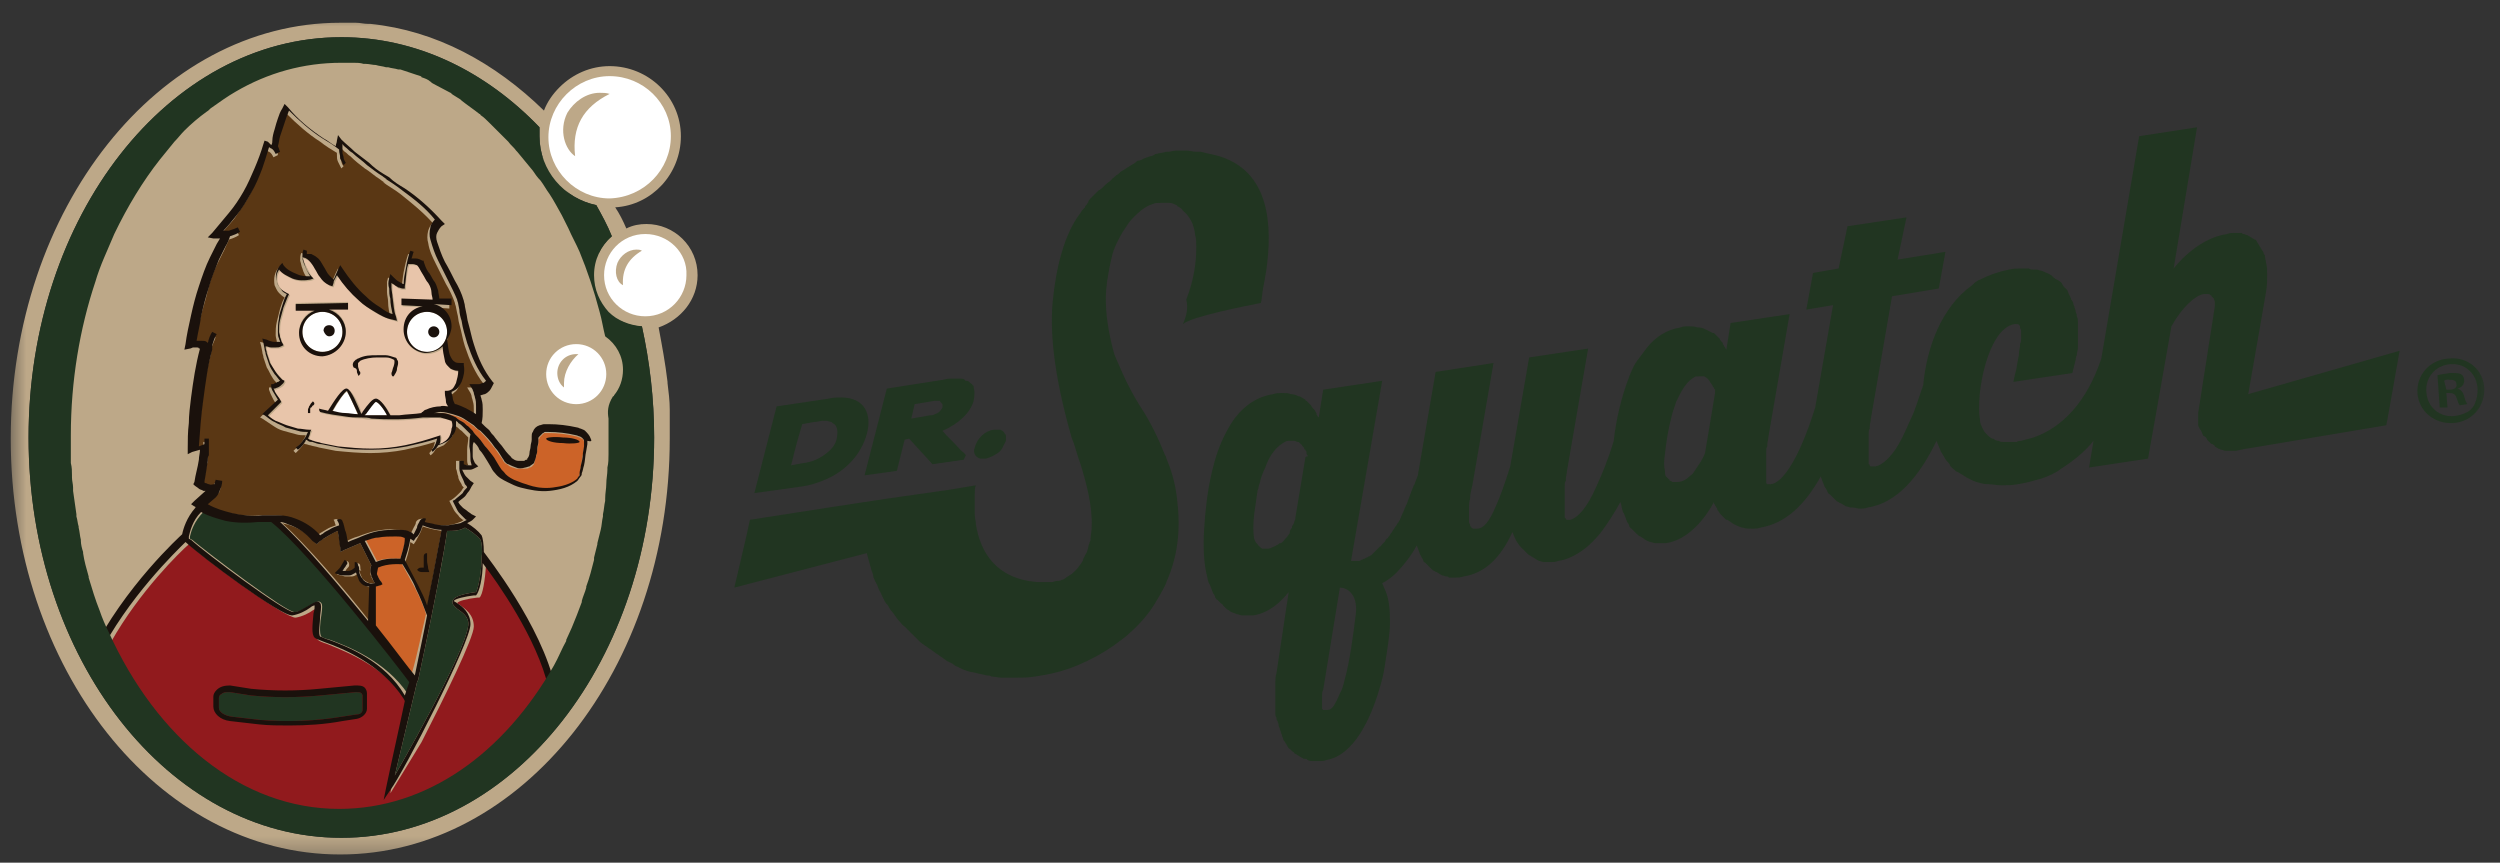 <svg width="142" height="49" viewBox="0 0 142 49" fill="none" xmlns="http://www.w3.org/2000/svg">
<rect x="0" y="0" width="142" height="49" fill="#333333" stroke="none"/>
<g clip-path="url(#clip0_469_3851)">
<g clip-path="url(#clip1_469_3851)">
<mask id="mask0_469_3851" style="mask-type:luminance" maskUnits="userSpaceOnUse" x="0" y="0" width="142" height="49">
<path d="M141.484 0.724H0.484V48.724H141.484V0.724Z" fill="white"/>
</mask>
<g mask="url(#mask0_469_3851)">
<path d="M50.941 26.745L51.383 24.977L51.636 24.913L52.964 26.366L54.734 26.113L54.861 25.861C54.797 25.734 54.671 25.671 54.544 25.545C54.228 25.166 53.786 24.787 53.533 24.471C54.418 24.092 55.114 23.461 55.303 22.766C55.367 22.45 55.367 22.198 55.303 22.008V21.945C55.303 21.945 55.303 21.882 55.24 21.882C55.24 21.819 55.177 21.819 55.114 21.755L55.05 21.692C54.987 21.629 54.924 21.629 54.861 21.629C54.861 21.629 54.797 21.629 54.797 21.566C54.734 21.503 54.608 21.503 54.481 21.503H54.418C54.355 21.503 54.228 21.503 54.102 21.503C53.975 21.503 53.786 21.503 53.596 21.566L50.371 22.071L49.107 26.998L50.941 26.745ZM51.952 22.956L53.09 22.766C53.154 22.766 53.217 22.766 53.28 22.766H53.343C53.406 22.766 53.406 22.766 53.406 22.829C53.406 22.829 53.406 22.829 53.47 22.892L53.533 22.956C53.533 22.956 53.533 22.955 53.533 23.019C53.533 23.082 53.533 23.082 53.533 23.145C53.47 23.271 53.343 23.461 53.09 23.524C53.027 23.587 52.901 23.587 52.837 23.587L51.763 23.777L51.952 22.956Z" fill="#213521"/>
<path d="M55.682 26.05C55.745 26.05 55.872 26.05 55.998 26.05C56.251 25.987 56.504 25.861 56.757 25.672C56.82 25.608 56.883 25.545 56.947 25.419C57.01 25.293 57.073 25.166 57.136 25.04C57.136 24.914 57.136 24.85 57.136 24.724C57.136 24.724 57.136 24.661 57.073 24.661C57.073 24.598 57.01 24.535 57.01 24.535L56.947 24.471C56.883 24.471 56.883 24.408 56.82 24.408C56.757 24.408 56.757 24.408 56.694 24.408C56.631 24.408 56.504 24.408 56.441 24.408C55.935 24.471 55.492 24.914 55.366 25.419C55.239 25.735 55.429 25.987 55.682 26.05Z" fill="#213521"/>
<path d="M45.566 27.629C46.008 27.566 46.388 27.44 46.704 27.313C48.032 26.808 48.917 25.797 49.233 24.661C49.549 23.524 49.106 22.576 47.779 22.576C47.779 22.576 47.779 22.576 47.715 22.576C47.526 22.576 47.336 22.576 47.083 22.64L44.111 23.082L42.847 28.008L45.566 27.629ZM45.566 24.092L46.261 23.966C46.451 23.966 46.577 23.903 46.704 23.903C46.83 23.903 46.893 23.903 46.957 23.903C47.02 23.903 47.146 23.966 47.209 23.966C47.209 23.966 47.273 23.966 47.273 24.029C47.336 24.029 47.336 24.092 47.399 24.092C47.589 24.282 47.589 24.598 47.526 24.913C47.462 25.229 47.273 25.482 46.957 25.734C46.641 25.987 46.198 26.24 45.629 26.303L44.933 26.429C45.06 25.987 45.06 25.798 45.566 24.092Z" fill="#213521"/>
<path d="M127.7 22.387L128.396 18.408L128.712 16.577C128.775 16.198 128.775 15.945 128.775 15.629C128.775 15.377 128.775 15.124 128.712 14.934C128.712 14.808 128.649 14.682 128.649 14.555C128.649 14.492 128.649 14.492 128.585 14.429C128.585 14.366 128.522 14.24 128.459 14.177C128.459 14.113 128.396 14.113 128.396 14.05C128.332 13.987 128.332 13.924 128.269 13.861C128.269 13.797 128.206 13.798 128.206 13.735C128.143 13.671 128.143 13.608 128.08 13.608C128.016 13.608 128.016 13.545 127.953 13.545C127.89 13.482 127.827 13.482 127.763 13.419C127.7 13.419 127.7 13.355 127.637 13.355C127.574 13.355 127.51 13.292 127.447 13.292C127.384 13.292 127.384 13.292 127.321 13.229C127.258 13.229 127.131 13.229 127.068 13.229C127.005 13.229 127.005 13.229 126.941 13.229C126.815 13.229 126.625 13.229 126.499 13.292C124.728 13.545 123.464 15.25 123.464 15.25L124.792 7.229L121.504 7.734L119.354 20.366C118.532 22.829 117.141 24.282 115.497 24.85C115.244 24.913 115.054 24.977 114.801 25.04C114.738 25.04 114.612 25.04 114.549 25.103C114.549 25.103 114.485 25.103 114.422 25.103C114.359 25.103 114.296 25.103 114.169 25.103C114.043 25.103 113.98 25.103 113.853 25.103H113.79C113.727 25.103 113.6 25.103 113.537 25.04H113.474C113.41 25.04 113.284 24.977 113.221 24.913H113.158C113.031 24.85 112.968 24.787 112.905 24.724L112.841 24.661C112.778 24.598 112.715 24.535 112.652 24.408C112.652 24.345 112.588 24.345 112.588 24.282C112.525 24.155 112.462 24.029 112.462 23.84C112.209 22.387 112.905 18.661 114.422 18.408C114.485 18.408 114.485 18.408 114.549 18.408C114.612 18.408 114.675 18.408 114.675 18.471C114.738 18.471 114.738 18.534 114.738 18.598C114.738 18.661 114.801 18.724 114.801 18.787C114.801 18.787 114.801 18.787 114.801 18.85C114.801 18.913 114.801 19.04 114.801 19.103V19.166C114.801 19.292 114.801 19.419 114.738 19.545V19.608C114.738 19.734 114.675 19.924 114.675 20.113V20.177C114.612 20.366 114.612 20.555 114.549 20.808V20.871C114.485 21.124 114.422 21.377 114.359 21.692L117.71 21.187C117.773 20.934 117.836 20.682 117.9 20.429C117.9 20.366 117.9 20.303 117.963 20.177C117.963 20.05 118.026 19.861 118.026 19.735C118.026 19.671 118.026 19.545 118.026 19.482C118.026 19.355 118.026 19.229 118.026 19.103C118.026 19.04 118.026 18.913 118.026 18.85C118.026 18.724 118.026 18.598 118.026 18.535C118.026 18.471 118.026 18.345 118.026 18.282C118.026 18.155 118.026 18.092 117.963 17.966C117.963 17.903 117.963 17.84 117.9 17.713C117.9 17.587 117.836 17.524 117.836 17.461C117.836 17.398 117.773 17.334 117.773 17.271C117.773 17.208 117.71 17.082 117.647 17.019C117.647 16.955 117.584 16.892 117.584 16.829C117.52 16.766 117.52 16.703 117.457 16.577C117.457 16.513 117.394 16.45 117.394 16.45C117.331 16.387 117.267 16.324 117.204 16.261C117.204 16.198 117.141 16.198 117.141 16.134C117.078 16.008 116.951 15.945 116.825 15.882C116.698 15.819 116.635 15.755 116.509 15.629C116.445 15.629 116.445 15.566 116.382 15.566C116.319 15.503 116.193 15.503 116.129 15.44C116.066 15.44 116.003 15.377 115.94 15.377C115.876 15.377 115.75 15.313 115.687 15.313C115.623 15.313 115.56 15.313 115.497 15.313C115.434 15.313 115.307 15.313 115.244 15.25C115.181 15.25 115.118 15.25 115.054 15.25C114.991 15.25 114.928 15.25 114.801 15.25C114.612 15.25 114.359 15.25 114.106 15.313C113.474 15.44 112.968 15.629 112.462 15.882C112.272 15.945 112.146 16.071 112.019 16.198C110.249 17.461 109.427 19.798 109.237 21.882C108.984 22.577 108.795 23.271 108.542 23.777C108.289 24.345 108.099 24.787 107.846 25.229C107.404 25.987 106.898 26.429 106.519 26.492H106.455C106.455 26.492 106.455 26.492 106.392 26.492C106.392 26.492 106.392 26.492 106.329 26.492H106.266C106.266 26.492 106.202 26.492 106.202 26.429C106.202 26.429 106.202 26.366 106.139 26.366C106.139 26.366 106.139 26.366 106.139 26.303V26.24V26.177V26.113V26.05V25.987V25.924C106.139 25.861 106.139 25.861 106.139 25.798V25.735C106.139 25.671 106.139 25.671 106.139 25.608C106.139 25.545 106.139 25.545 106.139 25.482C106.139 25.419 106.139 25.355 106.139 25.355C106.139 25.292 106.139 25.292 106.139 25.229C106.139 25.166 106.139 25.103 106.139 25.04C106.139 24.977 106.139 24.977 106.139 24.913C106.139 24.85 106.139 24.787 106.139 24.724C106.139 24.661 106.139 24.598 106.139 24.598C106.139 24.534 106.139 24.408 106.202 24.345C106.202 24.282 106.202 24.282 106.202 24.219C106.202 24.092 106.266 23.903 106.266 23.777L107.467 16.829L110.123 16.387L110.502 14.303L107.783 14.745L108.289 12.345L104.938 12.85L104.432 15.25L102.978 15.503L102.598 17.587L104.116 17.334L103.104 23.145C102.219 25.987 101.271 27.44 100.575 27.503H100.512C100.512 27.503 100.512 27.503 100.449 27.503H100.386C100.386 27.503 100.386 27.503 100.322 27.44C100.322 27.44 100.322 27.44 100.322 27.377C100.322 27.377 100.322 27.377 100.322 27.313V27.25C100.322 27.25 100.322 27.25 100.322 27.187V27.124V27.061V26.998V26.934C100.322 26.871 100.322 26.871 100.322 26.808V26.745C100.322 26.682 100.322 26.682 100.322 26.619C100.322 26.555 100.322 26.555 100.322 26.492C100.322 26.429 100.322 26.366 100.322 26.366C100.322 26.303 100.322 26.303 100.322 26.24C100.322 26.177 100.322 26.113 100.322 26.05C100.322 25.987 100.322 25.987 100.322 25.924C100.322 25.861 100.322 25.798 100.322 25.735C100.322 25.671 100.322 25.608 100.322 25.608C100.322 25.545 100.322 25.419 100.386 25.355C100.386 25.292 100.386 25.229 100.386 25.229C100.386 25.103 100.449 24.913 100.449 24.787L101.65 17.84L98.299 18.345L98.046 19.924C98.046 19.924 98.046 19.924 98.046 19.861C98.046 19.797 97.983 19.798 97.983 19.735C97.92 19.671 97.92 19.608 97.857 19.545C97.857 19.545 97.857 19.545 97.857 19.482C97.793 19.419 97.73 19.355 97.667 19.229C97.667 19.229 97.667 19.229 97.604 19.166C97.54 19.103 97.414 18.977 97.351 18.913C97.351 18.913 97.351 18.913 97.287 18.913C97.161 18.85 97.035 18.787 96.908 18.724C96.782 18.661 96.655 18.598 96.466 18.598C96.466 18.598 96.466 18.598 96.402 18.598C96.276 18.534 96.086 18.535 95.897 18.535H95.833C95.707 18.535 95.58 18.534 95.454 18.598C94.695 18.724 94.063 19.103 93.557 19.735C93.367 19.987 93.178 20.24 92.988 20.492C92.798 20.745 92.672 21.061 92.545 21.377C92.103 22.513 91.787 23.84 91.66 25.04C91.344 26.113 90.965 26.998 90.648 27.692C90.143 28.829 89.637 29.398 89.194 29.524H89.131C89.131 29.524 89.131 29.524 89.068 29.524H89.005C89.005 29.524 88.941 29.524 88.941 29.461C88.941 29.461 88.941 29.461 88.878 29.398C88.878 29.398 88.878 29.398 88.878 29.334C88.878 29.334 88.878 29.334 88.878 29.271V29.208V29.145V29.082V29.019V28.956V28.892C88.878 28.829 88.878 28.829 88.878 28.766V28.703C88.878 28.64 88.878 28.64 88.878 28.577C88.878 28.513 88.878 28.513 88.878 28.45C88.878 28.387 88.878 28.324 88.878 28.324C88.878 28.261 88.878 28.261 88.878 28.198C88.878 28.134 88.878 28.071 88.878 28.008C88.878 27.945 88.878 27.945 88.878 27.882C88.878 27.819 88.878 27.756 88.878 27.692C88.878 27.629 88.878 27.629 88.878 27.566C88.878 27.503 88.878 27.377 88.941 27.313C88.941 27.25 88.941 27.25 88.941 27.187C88.941 27.061 89.005 26.871 89.005 26.745L90.206 19.798L86.855 20.303L85.78 26.492C85.464 27.503 85.211 28.198 84.958 28.766C84.579 29.65 84.262 30.029 83.883 30.029H83.82C83.757 30.029 83.757 30.029 83.693 30.029C83.63 30.029 83.63 29.966 83.567 29.966C83.567 29.903 83.504 29.903 83.504 29.84C83.504 29.777 83.44 29.713 83.44 29.65C83.44 29.65 83.44 29.65 83.44 29.587C83.44 29.524 83.44 29.398 83.44 29.334V29.271C83.44 29.145 83.44 29.019 83.44 28.892V28.829C83.44 28.703 83.44 28.513 83.504 28.324V28.261C83.504 28.071 83.567 27.819 83.63 27.566L84.832 20.619L81.544 21.124L80.532 26.998C80.469 27.187 80.406 27.313 80.342 27.503C80.342 27.566 80.279 27.566 80.279 27.629C80.216 27.756 80.216 27.819 80.153 27.945C80.153 28.008 80.089 28.071 80.089 28.134C80.026 28.261 80.026 28.324 79.963 28.45C79.963 28.513 79.9 28.577 79.9 28.64C79.836 28.703 79.836 28.829 79.773 28.892C79.773 28.956 79.71 29.019 79.71 29.082C79.647 29.145 79.647 29.271 79.584 29.334C79.584 29.398 79.52 29.461 79.52 29.524C79.457 29.587 79.457 29.65 79.394 29.713C79.331 29.776 79.331 29.84 79.267 29.903C79.204 29.966 79.204 30.029 79.141 30.092C79.078 30.155 79.078 30.219 79.014 30.282C78.951 30.345 78.951 30.408 78.888 30.471C78.825 30.534 78.825 30.598 78.761 30.598C78.698 30.661 78.698 30.724 78.635 30.787C78.572 30.85 78.572 30.85 78.509 30.913C78.445 30.977 78.445 31.04 78.382 31.04C78.319 31.103 78.319 31.103 78.256 31.166C78.192 31.229 78.192 31.229 78.129 31.292C78.066 31.355 78.066 31.355 78.003 31.419C77.939 31.482 77.94 31.482 77.876 31.545C77.813 31.545 77.813 31.608 77.75 31.608C77.687 31.608 77.687 31.671 77.623 31.671C77.56 31.671 77.56 31.734 77.497 31.734C77.434 31.734 77.371 31.798 77.371 31.798C77.307 31.798 77.307 31.798 77.244 31.861C77.181 31.861 77.118 31.861 77.118 31.861C77.054 31.861 77.054 31.861 76.991 31.861C76.928 31.861 76.801 31.861 76.738 31.861L78.509 21.629L75.157 22.134L74.905 23.713C74.905 23.713 74.905 23.713 74.841 23.65C74.841 23.587 74.778 23.587 74.778 23.524C74.778 23.524 74.778 23.524 74.778 23.461C74.715 23.398 74.715 23.334 74.652 23.271C74.588 23.208 74.525 23.145 74.462 23.019C74.399 22.955 74.272 22.829 74.209 22.766C74.209 22.766 74.146 22.766 74.146 22.703C74.019 22.64 73.956 22.577 73.83 22.513H73.766C73.64 22.45 73.513 22.387 73.324 22.387C73.197 22.324 73.008 22.324 72.818 22.324H72.755C72.628 22.324 72.502 22.324 72.312 22.387C71.111 22.576 70.226 23.398 69.657 24.535C69.277 25.229 69.024 25.987 68.835 26.808C68.582 27.882 68.455 29.019 68.392 30.092C68.329 31.103 68.392 31.987 68.519 32.555C68.582 32.745 68.582 32.934 68.645 33.061C68.645 33.124 68.708 33.187 68.708 33.187C68.771 33.313 68.771 33.377 68.835 33.503C68.835 33.566 68.898 33.629 68.898 33.692C68.961 33.755 69.024 33.882 69.024 33.945C69.088 34.008 69.088 34.071 69.151 34.071C69.214 34.135 69.277 34.197 69.34 34.261C69.404 34.324 69.467 34.324 69.467 34.387C69.53 34.45 69.593 34.513 69.657 34.577C69.72 34.64 69.783 34.64 69.846 34.703C69.909 34.766 69.973 34.766 70.099 34.829C70.162 34.829 70.226 34.892 70.289 34.892C70.352 34.892 70.479 34.956 70.542 34.956C70.605 34.956 70.668 34.956 70.731 34.956C70.858 34.956 71.048 34.956 71.174 34.956C72.059 34.829 72.755 34.197 73.197 33.629L72.502 38.24C72.439 38.429 72.439 38.619 72.439 38.808C72.439 38.871 72.439 38.934 72.439 38.998C72.439 39.124 72.439 39.25 72.439 39.377C72.439 39.44 72.439 39.503 72.439 39.566C72.439 39.692 72.439 39.755 72.439 39.882C72.439 39.945 72.439 40.008 72.439 40.071C72.439 40.135 72.439 40.261 72.439 40.324C72.439 40.387 72.439 40.45 72.439 40.513C72.439 40.577 72.439 40.703 72.502 40.766C72.502 40.829 72.502 40.892 72.565 40.956C72.565 41.019 72.628 41.082 72.628 41.208C72.628 41.271 72.692 41.334 72.692 41.398C72.692 41.461 72.755 41.524 72.755 41.587C72.755 41.65 72.818 41.713 72.818 41.777C72.818 41.84 72.881 41.903 72.881 41.966C72.881 42.029 72.945 42.092 72.945 42.092C73.008 42.156 73.008 42.219 73.071 42.282C73.071 42.345 73.134 42.345 73.134 42.408C73.197 42.471 73.197 42.534 73.261 42.534C73.324 42.598 73.324 42.597 73.387 42.661C73.45 42.724 73.513 42.724 73.513 42.787C73.577 42.787 73.577 42.85 73.64 42.85C73.703 42.913 73.766 42.913 73.83 42.977C73.893 42.977 73.893 43.04 73.956 43.04C74.019 43.103 74.083 43.103 74.146 43.103C74.209 43.103 74.209 43.103 74.272 43.166C74.399 43.229 74.462 43.229 74.588 43.229C74.588 43.229 74.588 43.229 74.652 43.229C74.778 43.229 74.841 43.229 74.968 43.229C75.094 43.229 75.221 43.229 75.347 43.166C76.865 42.913 77.876 40.892 78.445 38.808C78.572 38.366 78.635 37.987 78.698 37.545C78.825 36.724 78.951 35.966 78.951 35.334C78.951 34.577 78.888 34.008 78.698 33.566C78.635 33.44 78.572 33.25 78.509 33.124C78.888 32.934 79.267 32.619 79.584 32.24C79.9 31.861 80.216 31.482 80.469 30.977C80.532 31.166 80.595 31.292 80.658 31.482C80.658 31.545 80.722 31.545 80.722 31.608C80.785 31.734 80.848 31.798 80.848 31.861C80.848 31.924 80.911 31.924 80.975 31.987C81.038 32.05 81.101 32.113 81.164 32.177C81.227 32.24 81.227 32.24 81.291 32.303C81.354 32.366 81.417 32.429 81.48 32.429C81.544 32.492 81.544 32.492 81.607 32.492C81.67 32.556 81.733 32.556 81.796 32.619C81.86 32.619 81.86 32.682 81.923 32.682C81.986 32.682 82.049 32.745 82.176 32.745C82.239 32.745 82.239 32.745 82.302 32.808C82.429 32.808 82.492 32.808 82.618 32.808H82.682C82.808 32.808 82.935 32.808 83.124 32.745C84.389 32.556 85.274 31.608 85.906 30.219C85.97 30.408 86.033 30.534 86.096 30.661C86.096 30.724 86.159 30.724 86.159 30.787C86.222 30.85 86.286 30.977 86.349 31.04C86.412 31.103 86.412 31.103 86.475 31.166C86.539 31.229 86.602 31.292 86.665 31.355C86.728 31.419 86.728 31.419 86.792 31.482C86.855 31.545 86.918 31.545 86.981 31.608C87.044 31.608 87.044 31.671 87.108 31.671C87.171 31.735 87.234 31.735 87.297 31.798C87.361 31.798 87.361 31.861 87.424 31.861C87.487 31.861 87.614 31.924 87.677 31.924H87.74C87.867 31.924 87.993 31.924 88.119 31.924C88.246 31.924 88.372 31.924 88.499 31.861C89.005 31.798 89.51 31.545 90.016 31.166C90.332 30.913 90.585 30.661 90.901 30.282C91.281 29.777 91.66 29.208 92.04 28.513C92.103 28.703 92.103 28.829 92.166 29.019C92.166 29.082 92.229 29.145 92.229 29.145C92.293 29.271 92.293 29.334 92.356 29.461C92.356 29.524 92.419 29.587 92.419 29.65C92.482 29.713 92.545 29.84 92.545 29.903C92.609 29.966 92.609 30.029 92.672 30.029C92.735 30.092 92.798 30.155 92.862 30.219C92.925 30.282 92.925 30.282 92.988 30.345C93.051 30.408 93.114 30.471 93.178 30.471C93.241 30.534 93.304 30.535 93.367 30.598C93.431 30.661 93.494 30.661 93.557 30.724C93.62 30.724 93.683 30.787 93.747 30.787C93.81 30.787 93.936 30.85 94 30.85C94.063 30.85 94.126 30.85 94.189 30.85C94.316 30.85 94.442 30.85 94.632 30.85C96.339 30.598 97.351 28.513 97.351 28.513C97.351 28.513 97.351 28.513 97.351 28.577C97.351 28.64 97.414 28.64 97.414 28.703C97.477 28.766 97.477 28.829 97.54 28.892C97.54 28.892 97.54 28.892 97.54 28.956C97.604 29.019 97.667 29.145 97.73 29.208C97.73 29.208 97.73 29.208 97.793 29.271C97.857 29.334 97.983 29.461 98.046 29.524C98.046 29.524 98.046 29.524 98.109 29.524C98.236 29.587 98.362 29.713 98.489 29.777C98.615 29.84 98.742 29.903 98.931 29.966C98.931 29.966 98.931 29.966 98.995 29.966C99.121 30.029 99.311 30.029 99.501 30.029H99.564C99.69 30.029 99.817 30.029 100.006 29.966C101.46 29.713 102.535 28.64 103.42 27.061C103.484 27.25 103.547 27.44 103.61 27.566C103.61 27.629 103.673 27.692 103.673 27.692C103.736 27.819 103.8 27.882 103.8 27.945C103.863 28.008 103.863 28.071 103.926 28.071C103.989 28.134 104.053 28.198 104.116 28.261C104.179 28.324 104.179 28.324 104.242 28.387C104.306 28.45 104.369 28.513 104.432 28.513C104.495 28.577 104.495 28.577 104.558 28.577C104.622 28.64 104.685 28.64 104.748 28.703C104.811 28.703 104.811 28.766 104.875 28.766C104.938 28.766 105.064 28.829 105.127 28.829C105.191 28.829 105.191 28.829 105.254 28.829C105.38 28.829 105.507 28.892 105.633 28.892C105.76 28.892 105.949 28.892 106.076 28.829C107.783 28.577 109.048 26.998 109.996 25.04C110.059 25.229 110.186 25.482 110.249 25.671C110.312 25.735 110.312 25.797 110.375 25.861C110.439 25.987 110.502 26.113 110.628 26.24C110.692 26.303 110.755 26.366 110.755 26.429C110.818 26.555 110.945 26.619 111.008 26.682C111.071 26.745 111.134 26.808 111.197 26.808C111.324 26.871 111.387 26.934 111.514 26.998C111.577 27.061 111.64 27.061 111.703 27.124C111.83 27.187 111.956 27.25 112.083 27.313C112.146 27.313 112.209 27.377 112.272 27.377C112.462 27.44 112.715 27.503 112.905 27.503C112.905 27.503 112.905 27.503 112.968 27.503C113.158 27.503 113.41 27.566 113.663 27.566C113.98 27.566 114.296 27.566 114.612 27.503C115.054 27.44 115.497 27.313 115.94 27.187C116.319 27.061 116.762 26.871 117.078 26.619C117.773 26.177 118.406 25.671 118.911 25.04L118.658 26.555L122.01 26.05L123.337 18.535C123.97 17.398 124.728 16.766 125.171 16.703C125.234 16.703 125.297 16.703 125.361 16.703H125.424C125.487 16.703 125.487 16.703 125.55 16.766C125.55 16.766 125.614 16.766 125.614 16.829L125.677 16.892C125.677 16.892 125.677 16.892 125.74 16.956C125.74 17.019 125.803 17.082 125.803 17.145C125.803 17.208 125.803 17.271 125.803 17.398L124.855 23.461C124.855 23.587 124.855 23.777 124.855 23.903C124.855 23.966 124.855 24.029 124.855 24.029C124.855 24.155 124.855 24.219 124.918 24.282C124.918 24.345 124.981 24.408 124.981 24.408C125.045 24.471 125.045 24.534 125.108 24.661C125.108 24.724 125.171 24.787 125.234 24.787C125.297 24.85 125.361 24.913 125.361 24.977C125.424 25.04 125.424 25.04 125.487 25.103C125.55 25.166 125.614 25.229 125.677 25.229C125.74 25.292 125.803 25.292 125.803 25.355C125.866 25.419 125.93 25.419 125.993 25.482C126.056 25.482 126.119 25.545 126.183 25.545C126.246 25.545 126.309 25.608 126.436 25.608C126.499 25.608 126.562 25.608 126.625 25.608C126.752 25.608 126.878 25.608 127.005 25.608L127.574 25.482C127.574 25.482 127.574 25.482 127.637 25.482L135.54 24.155L135.604 23.84L136.299 19.924L127.7 22.387ZM74.146 25.987L73.577 29.398C73.577 29.398 73.577 29.398 73.577 29.461C73.577 29.524 73.513 29.587 73.513 29.65C73.513 29.713 73.45 29.777 73.387 29.903C73.387 29.903 73.387 29.903 73.387 29.966C73.324 30.029 73.261 30.155 73.261 30.219C73.261 30.219 73.261 30.219 73.261 30.282C73.197 30.345 73.134 30.471 73.071 30.535C73.071 30.535 73.071 30.535 73.008 30.598C72.945 30.661 72.881 30.787 72.755 30.85C72.755 30.85 72.755 30.85 72.692 30.85C72.628 30.913 72.502 30.977 72.375 31.04C72.249 31.103 72.123 31.166 71.996 31.166C71.933 31.166 71.87 31.166 71.806 31.166H71.743C71.68 31.166 71.68 31.166 71.617 31.103C71.617 31.103 71.553 31.103 71.553 31.04C71.49 31.04 71.49 30.977 71.427 30.913L71.364 30.85C71.3 30.787 71.3 30.724 71.237 30.598C71.174 30.282 71.174 29.777 71.237 29.208C71.3 28.766 71.364 28.324 71.427 27.882C71.49 27.756 71.49 27.566 71.553 27.44C71.617 27.124 71.743 26.808 71.87 26.555C72.059 25.987 72.375 25.545 72.692 25.292C72.881 25.166 73.008 25.04 73.197 25.04C73.261 25.04 73.324 25.04 73.45 25.04H73.513C73.577 25.04 73.64 25.103 73.703 25.103C73.703 25.103 73.703 25.103 73.766 25.103C73.83 25.166 73.893 25.229 73.956 25.292C73.956 25.292 73.956 25.355 74.019 25.355C74.019 25.419 74.083 25.419 74.083 25.482C74.083 25.482 74.083 25.545 74.146 25.545C74.146 25.608 74.209 25.608 74.209 25.671V25.735C74.209 25.798 74.209 25.797 74.272 25.861C74.272 25.861 74.272 25.861 74.272 25.924C74.146 25.924 74.146 25.987 74.146 25.987C74.209 25.987 74.209 25.987 74.146 25.987ZM76.991 35.019C76.865 36.029 76.675 37.545 76.359 38.682C76.296 38.934 76.232 39.187 76.106 39.377C75.98 39.692 75.853 39.945 75.727 40.134C75.6 40.261 75.537 40.324 75.41 40.324C75.347 40.324 75.347 40.324 75.284 40.324C75.284 40.324 75.284 40.324 75.221 40.324H75.157C75.157 40.324 75.157 40.324 75.094 40.261C75.094 40.261 75.094 40.261 75.094 40.198V40.134V40.071V40.008V39.945C75.094 39.882 75.094 39.882 75.094 39.819V39.755C75.094 39.692 75.094 39.629 75.094 39.566V39.503C75.094 39.377 75.094 39.313 75.157 39.187L76.106 33.377C76.612 33.377 77.181 33.882 76.991 35.019ZM96.845 25.735C96.845 25.735 96.782 25.924 96.592 26.24C96.466 26.429 96.339 26.619 96.213 26.808C96.149 26.934 96.023 26.998 95.96 27.061C95.77 27.25 95.517 27.377 95.264 27.377C95.201 27.377 95.138 27.377 95.075 27.377H95.011C94.948 27.377 94.948 27.313 94.885 27.313C94.885 27.313 94.822 27.313 94.822 27.25C94.758 27.187 94.758 27.187 94.695 27.124L94.632 27.061C94.569 26.998 94.569 26.871 94.569 26.745C94.505 26.492 94.505 26.177 94.569 25.798C94.632 25.166 94.758 24.345 94.948 23.65C95.011 23.334 95.138 23.082 95.201 22.829C95.264 22.703 95.327 22.576 95.391 22.45C95.644 21.945 95.897 21.629 96.213 21.44C96.276 21.377 96.402 21.377 96.466 21.377C96.529 21.377 96.592 21.377 96.655 21.377C96.719 21.377 96.719 21.377 96.782 21.377C96.845 21.377 96.845 21.44 96.908 21.44L96.971 21.503C97.035 21.503 97.035 21.566 97.035 21.566L97.098 21.629C97.098 21.692 97.161 21.692 97.161 21.755L97.224 21.819C97.224 21.882 97.287 21.882 97.287 21.945C97.287 21.945 97.287 22.008 97.351 22.008C97.351 22.071 97.351 22.071 97.414 22.134V22.198C97.414 22.261 97.414 22.261 97.414 22.261V22.324L96.845 25.735Z" fill="#213521"/>
<path d="M67.19 18.408C67.696 17.966 70.984 17.335 71.616 17.208C71.679 17.019 71.679 16.703 71.743 16.387C71.806 16.071 71.869 15.692 71.932 15.313C72.248 12.977 72.248 9.629 69.024 8.808C68.707 8.745 68.455 8.682 68.202 8.619C68.138 8.619 68.012 8.619 67.949 8.619C67.759 8.619 67.569 8.556 67.443 8.556C67.317 8.556 67.19 8.556 67.064 8.556C67 8.556 66.937 8.556 66.811 8.556C66.621 8.556 66.495 8.619 66.368 8.619C66.305 8.619 66.305 8.619 66.242 8.619C66.052 8.682 65.862 8.682 65.673 8.745C65.609 8.745 65.609 8.745 65.546 8.808C65.42 8.871 65.293 8.871 65.167 8.935C65.103 8.935 65.04 8.998 64.977 8.998C64.851 9.061 64.787 9.124 64.661 9.124C64.598 9.124 64.534 9.187 64.471 9.25C64.345 9.313 64.281 9.377 64.155 9.44C64.092 9.503 64.029 9.503 63.965 9.566C63.839 9.629 63.776 9.692 63.649 9.756C63.586 9.819 63.586 9.819 63.523 9.882C63.397 9.945 63.27 10.071 63.207 10.134C63.207 10.134 63.144 10.135 63.144 10.198C63.017 10.324 62.891 10.387 62.764 10.514C62.701 10.577 62.701 10.577 62.638 10.64C62.575 10.703 62.511 10.766 62.385 10.829C62.322 10.892 62.322 10.892 62.258 10.956C62.195 11.019 62.132 11.082 62.069 11.145C62.005 11.208 62.005 11.208 61.942 11.271C61.879 11.335 61.816 11.398 61.816 11.461C61.816 11.524 61.752 11.524 61.752 11.587C61.689 11.65 61.626 11.713 61.626 11.777L61.563 11.84C61.5 11.903 61.436 11.966 61.373 12.092C60.488 13.229 59.982 15.124 59.792 17.145C59.603 19.166 59.982 21.756 60.867 24.85C61.057 25.292 61.183 25.861 61.373 26.366C61.689 27.377 62.069 28.766 62.005 29.966C62.005 30.219 61.942 30.408 61.942 30.661C61.942 30.724 61.879 30.787 61.879 30.85C61.816 30.977 61.816 31.166 61.752 31.292C61.752 31.355 61.689 31.419 61.626 31.545C61.563 31.671 61.5 31.798 61.5 31.861C61.436 31.924 61.436 31.987 61.373 32.05C61.31 32.113 61.247 32.24 61.183 32.303C61.12 32.366 61.057 32.429 60.994 32.492C60.931 32.556 60.867 32.619 60.741 32.682C60.678 32.745 60.614 32.745 60.551 32.808C60.488 32.871 60.361 32.935 60.298 32.935C60.235 32.998 60.109 32.998 60.045 32.998C59.919 32.998 59.856 33.061 59.729 33.061C59.666 33.061 59.539 33.061 59.413 33.061C59.223 33.061 59.097 33.061 58.907 33.061C56.568 32.871 55.682 31.356 55.43 29.777C55.43 29.587 55.366 29.398 55.366 29.208C55.366 28.956 55.366 28.766 55.366 28.577C55.366 28.514 55.366 28.513 55.366 28.45C55.366 28.324 55.366 28.198 55.366 28.071C55.366 27.882 55.366 27.692 55.43 27.566L53.912 27.819L50.371 28.324L47.463 28.766L42.594 29.524L42.404 30.408L41.709 33.377L49.233 31.419C49.296 31.671 49.36 31.861 49.423 32.114C49.423 32.177 49.486 32.24 49.486 32.366C49.549 32.492 49.613 32.682 49.613 32.808C49.676 32.871 49.676 32.998 49.739 33.061C49.802 33.187 49.865 33.313 49.929 33.503C49.992 33.629 50.055 33.693 50.055 33.756C50.118 33.882 50.182 34.008 50.245 34.135C50.308 34.261 50.371 34.324 50.435 34.387C50.498 34.514 50.561 34.64 50.688 34.766C50.751 34.829 50.814 34.956 50.877 35.019C50.94 35.145 51.067 35.271 51.13 35.335C51.193 35.398 51.257 35.524 51.383 35.587C51.51 35.714 51.573 35.777 51.699 35.903C51.762 35.966 51.889 36.092 51.952 36.156C52.078 36.282 52.142 36.345 52.268 36.471C52.331 36.535 52.458 36.598 52.521 36.661C52.648 36.724 52.774 36.85 52.901 36.913C52.964 36.977 53.09 37.04 53.153 37.103C53.28 37.166 53.406 37.292 53.533 37.356C53.596 37.419 53.722 37.482 53.786 37.545C53.912 37.608 54.102 37.671 54.228 37.798C54.291 37.861 54.418 37.861 54.481 37.924C54.734 38.05 54.924 38.114 55.177 38.177H55.24C55.493 38.24 55.746 38.303 56.062 38.366C56.125 38.366 56.252 38.366 56.315 38.429C56.505 38.429 56.694 38.492 56.884 38.492C57.01 38.492 57.137 38.492 57.2 38.492C57.39 38.492 57.579 38.492 57.706 38.492C58.085 38.492 58.401 38.492 58.781 38.429C59.666 38.303 60.425 38.114 61.183 37.798C61.942 37.482 62.638 37.103 63.27 36.661C63.586 36.408 63.902 36.219 64.155 35.966C64.724 35.461 65.23 34.892 65.609 34.261C65.799 33.945 65.989 33.629 66.178 33.25C66.242 33.124 66.242 33.061 66.305 32.935C66.874 31.608 67.064 30.156 66.874 28.514C66.811 27.756 66.621 26.934 66.305 26.177C66.242 26.05 66.242 25.924 66.178 25.861C65.799 24.913 65.356 23.966 64.724 23.019C64.534 22.703 64.345 22.387 64.218 22.134C63.902 21.566 63.649 20.935 63.396 20.366C63.27 20.113 63.207 19.798 63.144 19.545C62.891 18.471 62.764 17.461 62.827 16.514C62.891 15.756 63.017 15.187 63.144 14.619C63.27 14.05 63.523 13.608 63.776 13.166C63.902 12.977 64.029 12.787 64.155 12.598C64.598 12.092 65.04 11.713 65.483 11.587C65.609 11.524 65.736 11.524 65.925 11.524C65.989 11.524 65.989 11.524 66.052 11.524C66.178 11.524 66.305 11.524 66.431 11.524C66.558 11.524 66.684 11.587 66.811 11.65C66.811 11.65 66.874 11.65 66.874 11.713C67 11.777 67.127 11.84 67.19 11.966C67.569 12.282 67.822 12.724 67.886 13.356C67.949 13.545 67.949 13.798 67.949 14.05C67.949 14.871 67.822 15.882 67.38 17.019C67.506 17.524 67.38 17.966 67.19 18.408Z" fill="#213521"/>
<path d="M141.104 22.008C141.167 23.082 140.408 23.966 139.334 24.029C138.259 24.092 137.373 23.334 137.31 22.324C137.247 21.313 138.006 20.429 139.081 20.366C140.155 20.24 141.041 20.997 141.104 22.008ZM137.816 22.261C137.879 23.334 138.954 24.029 140.155 23.398C140.282 23.334 140.408 23.208 140.535 23.019C141.104 21.755 140.345 20.619 139.207 20.682C138.322 20.745 137.753 21.44 137.816 22.261ZM139.017 23.145H138.575L138.448 21.313C138.638 21.25 138.828 21.25 139.144 21.187C139.523 21.187 139.65 21.187 139.776 21.25C139.903 21.313 139.966 21.44 139.966 21.629C139.966 21.819 139.839 22.008 139.586 22.071C139.776 22.134 139.903 22.261 139.966 22.513C140.029 22.766 140.092 22.892 140.155 22.955L139.713 23.019C139.65 22.955 139.586 22.766 139.523 22.576C139.46 22.387 139.334 22.324 139.144 22.324H138.954L139.017 23.145ZM138.954 22.134H139.144C139.397 22.134 139.586 22.008 139.523 21.819C139.523 21.629 139.397 21.566 139.081 21.566C138.954 21.566 138.891 21.566 138.828 21.629L138.954 22.134Z" fill="#213521"/>
<path d="M19.199 46.892C28.488 46.892 36.018 37.024 36.018 24.85C36.018 12.677 28.488 2.808 19.199 2.808C9.91 2.808 2.38 12.677 2.38 24.85C2.38 37.024 9.91 46.892 19.199 46.892Z" fill="#BDA888"/>
<path d="M39.623 15.629C39.623 13.987 38.295 12.724 36.714 12.724C36.335 12.724 35.955 12.787 35.576 12.977C35.386 12.534 35.197 12.156 34.944 11.777C37.03 11.65 38.674 9.882 38.674 7.735C38.674 5.524 36.84 3.756 34.627 3.756C33.553 3.756 32.541 4.198 31.782 4.956C31.403 5.335 31.087 5.777 30.897 6.282C28.115 3.566 24.764 1.735 21.033 1.356C20.97 1.356 20.97 1.356 20.907 1.356C20.654 1.356 20.464 1.292 20.211 1.292C20.148 1.292 20.148 1.292 20.085 1.292C19.832 1.292 19.579 1.292 19.326 1.292C9.02 1.292 0.61 11.84 0.61 24.913C0.61 37.987 8.957 48.535 19.326 48.535C29.632 48.535 38.042 37.987 38.042 24.913C38.042 24.661 38.042 24.408 38.042 24.156C38.042 24.092 38.042 24.029 38.042 23.966C38.042 23.777 38.042 23.587 38.042 23.398C38.042 23.334 38.042 23.271 38.042 23.271C38.042 22.766 37.978 22.261 37.915 21.756C37.915 21.756 37.915 21.756 37.915 21.692C37.789 20.619 37.599 19.608 37.41 18.598C38.674 18.155 39.623 17.019 39.623 15.629ZM19.389 47.587C9.589 47.587 1.622 37.419 1.622 24.85C1.622 12.282 9.589 2.113 19.389 2.113C23.689 2.113 27.609 4.071 30.644 7.229C30.644 7.356 30.644 7.545 30.644 7.735C30.644 9.692 32.035 11.271 33.869 11.65C34.185 12.219 34.501 12.787 34.754 13.419C34.122 13.924 33.742 14.745 33.742 15.629C33.742 16.387 34.058 17.145 34.564 17.713C35.07 18.219 35.702 18.535 36.461 18.535C36.904 20.556 37.157 22.64 37.157 24.85C37.157 37.419 29.19 47.587 19.389 47.587Z" fill="#BDA888"/>
<path d="M22.74 31.735C22.803 31.482 22.993 30.977 23.056 30.535C23.056 30.535 22.993 30.535 22.993 30.471C22.866 30.408 22.677 30.408 22.55 30.408C22.234 30.408 21.855 30.408 21.539 30.471C21.286 30.535 21.033 30.598 20.78 30.661C20.906 30.913 21.222 31.482 21.412 31.861C21.918 31.672 22.487 31.735 22.74 31.735Z" fill="#CC6328"/>
<path d="M25.079 30.155C24.7 30.092 24.384 30.029 24.004 29.903C24.004 29.966 23.941 30.029 23.941 30.092C23.878 30.282 23.752 30.471 23.625 30.724L23.499 30.913L23.309 30.787C23.246 31.292 23.056 31.861 22.993 31.987C23.246 32.429 23.499 32.934 23.752 33.44C23.941 33.819 24.131 34.198 24.257 34.577C24.7 32.24 24.953 30.787 25.079 30.155Z" fill="#5A3714"/>
<path d="M19.705 22.261C19.579 22.261 19.199 22.829 18.883 23.398C19.136 23.461 19.389 23.461 19.642 23.524C19.895 23.524 20.148 23.587 20.337 23.587C20.085 22.956 19.768 22.324 19.705 22.261Z" fill="white"/>
<path d="M21.35 22.829C21.223 22.829 20.907 23.271 20.78 23.524C20.78 23.524 20.78 23.587 20.717 23.587C20.844 23.587 20.97 23.587 21.16 23.587C21.413 23.587 21.729 23.587 21.982 23.587C21.792 23.208 21.476 22.829 21.35 22.829Z" fill="white"/>
<path d="M20.148 46.703C24.447 46.703 31.086 40.956 31.086 38.303C30.264 35.777 28.367 33.061 27.609 32.114C27.546 32.934 27.419 33.819 27.229 33.945H27.166H27.103C26.534 34.008 26.028 34.134 25.965 34.261C26.028 34.324 26.091 34.324 26.154 34.387C26.407 34.577 26.913 34.892 26.913 35.587C26.913 36.219 25.269 39.566 23.942 42.156L22.171 45.061C22.55 43.04 23.056 40.513 23.183 39.945L23.119 39.819C21.855 37.861 19.705 37.04 18.63 36.598C18.251 36.471 18.124 36.408 18.061 36.345C17.872 36.156 17.935 35.65 17.998 34.956C17.998 34.829 18.061 34.64 18.061 34.514C17.998 34.577 17.935 34.577 17.808 34.64C17.555 34.829 17.176 35.019 16.797 35.082C16.228 35.145 11.675 31.798 10.727 30.913C10.221 31.356 7.945 33.566 6.301 36.471C6.237 41.84 14.773 46.703 20.148 46.703Z" fill="#911A1D"/>
<path d="M20.59 40.324C20.59 40.45 20.464 40.577 20.274 40.577L19.452 40.703C17.934 40.956 16.354 41.019 14.773 40.892L13.129 40.703C12.75 40.64 12.434 40.45 12.434 40.198V39.629C12.434 39.566 12.497 39.44 12.56 39.44C12.687 39.313 12.813 39.313 13.003 39.313H13.066L14.267 39.503C15.532 39.629 16.86 39.629 18.187 39.503L20.211 39.313C20.337 39.313 20.464 39.313 20.527 39.377C20.527 39.377 20.59 39.44 20.59 39.503V40.324Z" fill="#213521"/>
<path d="M24.195 34.892C24.068 34.387 23.815 33.882 23.562 33.377C23.309 32.934 23.057 32.429 22.804 31.987C22.614 31.987 22.045 31.924 21.413 32.177L21.349 32.492V32.556C21.413 32.682 21.539 32.871 21.602 32.998L21.666 33.124L21.539 33.187C21.476 33.25 21.413 33.25 21.286 33.25L21.16 35.461C22.171 36.724 22.993 37.798 23.373 38.303C23.752 37.04 23.942 35.903 24.195 34.892Z" fill="#CC6328"/>
<path d="M23.119 18.85C23.119 19.482 23.625 19.987 24.257 19.987C24.89 19.987 25.395 19.482 25.395 18.85C25.395 18.219 24.89 17.713 24.257 17.713C23.625 17.713 23.119 18.219 23.119 18.85Z" fill="white"/>
<path d="M19.452 18.85C19.452 18.219 18.946 17.713 18.314 17.713C17.682 17.713 17.176 18.219 17.176 18.85C17.176 19.482 17.682 19.987 18.314 19.987C18.946 19.987 19.452 19.482 19.452 18.85Z" fill="white"/>
<path d="M12.054 28.261L11.612 28.64C12.054 28.892 12.497 29.019 13.003 29.145C13.572 29.271 14.141 29.334 14.71 29.271H14.9C14.963 29.271 15.026 29.271 15.153 29.271C15.342 29.271 15.469 29.271 15.658 29.271C15.975 29.271 16.291 29.334 16.607 29.461C17.176 29.65 17.619 29.966 17.998 30.408C18.061 30.345 18.124 30.345 18.188 30.282C18.314 30.219 18.377 30.155 18.504 30.092C18.693 29.966 18.883 29.903 19.073 29.84C19.01 29.713 19.01 29.587 18.946 29.524C19.073 29.461 19.199 29.461 19.262 29.587C19.326 29.65 19.326 29.713 19.326 29.777C19.389 29.903 19.452 30.029 19.452 30.219C19.515 30.408 19.579 30.598 19.579 30.787C19.831 30.661 20.084 30.534 20.337 30.471C20.654 30.345 21.033 30.219 21.349 30.155C21.728 30.092 22.044 30.029 22.424 30.092C22.614 30.092 22.803 30.092 22.993 30.155C23.056 30.155 23.183 30.219 23.246 30.282C23.246 30.282 23.309 30.282 23.309 30.345C23.372 30.219 23.436 30.092 23.499 29.966C23.562 29.84 23.625 29.776 23.625 29.65C23.689 29.524 23.815 29.461 24.005 29.461C24.005 29.524 23.941 29.587 23.941 29.65C24.131 29.713 24.321 29.777 24.511 29.777C24.763 29.84 25.016 29.84 25.269 29.84C25.522 29.84 25.775 29.776 25.965 29.713C26.091 29.65 26.218 29.65 26.344 29.524C26.344 29.524 26.344 29.524 26.281 29.524C26.218 29.461 26.091 29.398 26.028 29.271C25.965 29.208 25.838 29.082 25.775 28.956C25.712 28.829 25.649 28.703 25.585 28.577L25.522 28.45L25.649 28.387C25.838 28.261 25.965 28.134 26.091 28.008C26.154 27.945 26.218 27.882 26.281 27.756L26.344 27.692C26.281 27.629 26.218 27.566 26.218 27.503C26.154 27.377 26.028 27.25 26.028 27.061C25.965 26.934 25.965 26.745 25.901 26.619C25.901 26.492 25.901 26.303 25.901 26.177H26.154V26.366C26.281 26.429 26.344 26.429 26.471 26.429C26.534 26.429 26.534 26.429 26.597 26.429C26.534 26.303 26.534 26.177 26.534 26.113C26.534 25.924 26.534 25.734 26.534 25.545C26.534 25.292 26.597 25.103 26.597 24.85C26.471 24.724 26.344 24.598 26.218 24.471C26.091 24.408 26.028 24.282 25.901 24.219C25.838 24.155 25.775 24.155 25.775 24.092C25.775 24.219 25.775 24.282 25.775 24.408C25.775 24.598 25.712 24.787 25.585 24.913C25.459 25.04 25.332 25.166 25.206 25.292C25.079 25.355 24.89 25.419 24.763 25.482C24.7 25.608 24.574 25.798 24.447 25.861L24.384 25.735C24.511 25.608 24.574 25.482 24.637 25.355C24.637 25.292 24.7 25.166 24.7 25.103C24.131 25.292 23.562 25.419 22.993 25.545C22.361 25.671 21.665 25.735 21.033 25.735C20.401 25.735 19.705 25.671 19.073 25.608C18.757 25.545 18.441 25.482 18.124 25.419C17.935 25.355 17.808 25.355 17.619 25.292C17.555 25.292 17.429 25.229 17.366 25.229C17.302 25.229 17.239 25.166 17.239 25.166C17.239 25.166 17.239 25.166 17.239 25.229C17.113 25.419 16.923 25.608 16.797 25.735L16.67 25.608C16.797 25.482 16.986 25.292 17.113 25.166C17.176 25.04 17.302 24.913 17.366 24.724C17.176 24.724 16.986 24.724 16.797 24.661C16.544 24.598 16.354 24.535 16.101 24.471C15.848 24.408 15.658 24.282 15.469 24.155C15.279 24.029 15.089 23.903 14.9 23.777L14.773 23.713L14.9 23.587L15.658 22.892C15.595 22.829 15.532 22.703 15.469 22.577C15.405 22.45 15.342 22.324 15.279 22.134V22.008H15.405C15.469 22.008 15.532 22.008 15.532 21.945C15.595 21.945 15.658 21.882 15.658 21.882C15.722 21.882 15.722 21.819 15.785 21.819C15.658 21.692 15.532 21.566 15.469 21.44C15.342 21.25 15.279 21.061 15.153 20.871C15.089 20.682 15.026 20.492 14.963 20.303C14.963 20.177 14.9 20.113 14.9 19.987L14.836 19.671L14.773 19.419L15.026 19.482C15.153 19.545 15.342 19.608 15.469 19.608C15.532 19.608 15.595 19.608 15.722 19.608H15.785C15.785 19.545 15.722 19.482 15.722 19.419C15.722 19.292 15.658 19.166 15.658 19.04C15.658 18.787 15.658 18.534 15.722 18.282C15.785 18.029 15.848 17.777 15.911 17.524L16.038 17.145L16.164 16.892C16.038 16.829 15.975 16.766 15.848 16.64C15.722 16.513 15.658 16.324 15.595 16.198C15.532 15.819 15.595 15.44 15.848 15.187L15.911 15.124L15.975 15.25C16.164 15.503 16.417 15.692 16.733 15.755C16.986 15.819 17.239 15.882 17.492 15.882C17.366 15.692 17.239 15.503 17.176 15.25C17.113 15.124 17.113 14.998 17.049 14.808C17.049 14.682 17.049 14.492 17.113 14.366L17.302 14.429C17.302 14.492 17.302 14.556 17.302 14.619C17.366 14.619 17.429 14.619 17.555 14.619C17.682 14.619 17.808 14.682 17.872 14.808C18.061 14.934 18.188 15.124 18.251 15.313C18.377 15.503 18.441 15.692 18.567 15.819C18.63 15.945 18.693 16.008 18.82 16.071C18.82 16.008 18.883 16.008 18.883 15.945C18.946 15.819 19.01 15.629 19.073 15.503L19.199 15.25L19.326 15.44C19.705 16.008 20.148 16.576 20.654 17.019C20.906 17.271 21.159 17.461 21.476 17.65C21.665 17.776 21.918 17.903 22.171 18.029C22.108 17.713 22.044 17.461 22.044 17.145C22.044 16.956 21.981 16.766 21.981 16.577C21.981 16.387 21.981 16.198 21.981 16.008L22.044 15.755L22.234 15.945C22.361 16.008 22.424 16.134 22.55 16.198C22.614 16.261 22.677 16.261 22.803 16.324C22.866 16.008 22.866 15.755 22.93 15.44C22.993 15.124 23.056 14.808 23.183 14.429L23.372 14.492C23.309 14.619 23.309 14.745 23.246 14.871C23.246 14.871 23.246 14.871 23.309 14.871C23.372 14.871 23.436 14.871 23.499 14.871C23.625 14.871 23.752 14.934 23.878 14.998H23.941V15.061C24.005 15.25 24.131 15.44 24.194 15.629C24.321 15.819 24.384 16.008 24.511 16.134C24.637 16.324 24.7 16.513 24.763 16.703C24.827 16.829 24.827 17.019 24.827 17.145H25.522V17.524L24.511 17.461C25.079 17.587 25.522 18.155 25.522 18.724C25.522 18.977 25.459 19.292 25.269 19.482C25.269 19.798 25.332 20.113 25.459 20.429C25.522 20.555 25.585 20.682 25.712 20.745C25.838 20.808 25.965 20.808 26.091 20.808H26.218V20.934C26.281 21.25 26.218 21.566 26.091 21.882C26.028 22.008 25.965 22.198 25.838 22.261C25.775 22.324 25.649 22.45 25.522 22.45C25.522 22.576 25.522 22.64 25.585 22.766C25.649 22.892 25.649 23.019 25.712 23.145H25.775C26.218 23.271 26.597 23.461 26.913 23.713C26.913 23.587 26.913 23.398 26.913 23.271C26.913 23.082 26.913 22.956 26.85 22.766C26.85 22.703 26.787 22.577 26.787 22.513C26.787 22.45 26.724 22.324 26.724 22.324L26.534 22.008H26.913C26.976 22.008 27.04 22.008 27.103 22.008C27.166 22.008 27.229 22.008 27.293 21.945C27.356 21.882 27.419 21.882 27.482 21.819C26.976 21.187 26.66 20.429 26.407 19.671C26.281 19.292 26.218 18.85 26.091 18.408C26.028 18.219 26.028 17.966 25.965 17.777L25.901 17.461C25.901 17.398 25.838 17.271 25.838 17.208C25.712 16.829 25.522 16.45 25.332 16.134C25.143 15.755 24.953 15.377 24.763 14.998C24.574 14.619 24.384 14.24 24.321 13.798C24.258 13.608 24.258 13.355 24.321 13.103C24.384 12.913 24.447 12.787 24.574 12.661C24.005 12.029 23.372 11.524 22.74 11.019C22.424 10.766 22.044 10.577 21.728 10.324L21.855 10.387C21.792 10.324 21.665 10.261 21.602 10.198C21.286 10.008 21.033 9.756 20.717 9.566C20.464 9.377 20.148 9.124 19.895 8.871C19.768 8.808 19.705 8.682 19.579 8.619C19.515 8.556 19.389 8.429 19.326 8.366V8.429C19.326 8.556 19.326 8.682 19.326 8.745C19.326 8.808 19.326 8.808 19.326 8.871C19.326 8.934 19.326 9.061 19.389 9.124C19.389 9.25 19.452 9.377 19.515 9.44L19.452 9.503L19.389 9.566C19.326 9.44 19.262 9.313 19.199 9.187C19.136 9.061 19.136 8.934 19.136 8.745V8.682C18.82 8.492 18.504 8.303 18.188 8.05C17.492 7.608 16.86 7.04 16.291 6.471C16.227 6.598 16.227 6.661 16.164 6.787C16.101 6.977 16.038 7.166 15.975 7.356C15.911 7.545 15.848 7.734 15.785 7.924C15.722 8.113 15.722 8.303 15.658 8.492C15.722 8.619 15.785 8.682 15.785 8.808L15.658 8.871L15.532 8.934C15.469 8.808 15.405 8.682 15.279 8.619C15.216 8.619 15.216 8.555 15.153 8.555C15.026 8.934 14.9 9.377 14.773 9.755C14.584 10.198 14.394 10.703 14.141 11.145C13.888 11.587 13.572 12.029 13.319 12.408C13.066 12.724 12.813 12.976 12.56 13.292C12.623 13.292 12.687 13.292 12.75 13.292L12.813 13.419L12.94 13.292C13.129 13.292 13.256 13.229 13.445 13.103L13.509 13.229L13.572 13.355C13.382 13.482 13.193 13.545 13.003 13.608C12.94 13.798 12.813 13.987 12.75 14.177C12.623 14.429 12.497 14.682 12.371 14.934C12.118 15.44 11.928 15.945 11.802 16.513C11.675 17.082 11.485 17.587 11.359 18.155C11.232 18.598 11.169 19.04 11.106 19.545C11.169 19.545 11.232 19.545 11.359 19.545C11.485 19.545 11.549 19.608 11.675 19.608C11.675 19.608 11.738 19.608 11.738 19.671C11.802 19.482 11.928 19.292 11.991 19.04L12.244 19.166C12.181 19.355 12.054 19.608 11.991 19.798C11.991 19.861 11.991 19.861 11.991 19.924V20.05C11.738 20.998 11.549 21.945 11.485 22.892C11.359 23.777 11.296 24.661 11.232 25.545L11.549 25.419V25.103H11.802V25.735V26.05C11.802 26.177 11.802 26.303 11.738 26.366C11.675 26.745 11.612 27.124 11.549 27.566C11.549 27.566 11.612 27.566 11.612 27.629C11.675 27.629 11.738 27.692 11.802 27.692C11.928 27.692 11.991 27.692 12.118 27.692C12.118 27.629 12.181 27.503 12.181 27.44L12.56 27.503C12.56 27.692 12.497 27.819 12.434 28.008C12.307 28.008 12.181 28.198 12.054 28.261Z" fill="#5A3714"/>
<path d="M25.08 24.913C25.08 25.04 25.016 25.103 25.016 25.229C25.08 25.166 25.206 25.166 25.269 25.103C25.396 25.04 25.522 24.914 25.585 24.787C25.649 24.661 25.712 24.535 25.712 24.345C25.712 24.219 25.712 24.093 25.712 23.966C25.522 23.84 25.269 23.777 25.08 23.777C24.827 23.714 24.574 23.714 24.258 23.777H24.068C23.12 23.903 22.108 23.903 21.16 23.84C20.97 23.84 20.78 23.84 20.59 23.777C20.274 23.777 19.958 23.713 19.642 23.713C19.199 23.65 18.694 23.587 18.251 23.461C18.188 23.461 18.125 23.335 18.188 23.271C18.377 23.335 18.504 23.335 18.694 23.398C19.01 22.892 19.515 22.071 19.768 22.135C20.021 22.198 20.401 22.956 20.59 23.587C20.59 23.524 20.654 23.524 20.654 23.461C20.97 23.019 21.223 22.703 21.412 22.703C21.665 22.703 22.045 23.271 22.234 23.65C22.424 23.65 22.55 23.65 22.74 23.65C23.183 23.65 23.562 23.587 24.005 23.524C24.005 23.524 24.068 23.524 24.068 23.461C24.131 23.398 24.195 23.398 24.258 23.335C24.511 23.208 24.764 23.145 25.08 23.145C25.206 23.145 25.396 23.145 25.522 23.145C25.459 23.082 25.459 23.019 25.396 22.892C25.333 22.766 25.333 22.577 25.333 22.387V22.261H25.459C25.585 22.261 25.649 22.198 25.775 22.135C25.838 22.071 25.965 21.945 25.965 21.819C26.091 21.629 26.091 21.377 26.091 21.124C25.965 21.124 25.838 21.061 25.649 20.998C25.585 20.935 25.459 20.871 25.459 20.808C25.396 20.745 25.396 20.619 25.333 20.556C25.269 20.303 25.206 20.05 25.206 19.735C24.953 19.987 24.574 20.114 24.195 20.114C23.562 20.05 22.993 19.545 22.993 18.913C22.93 18.219 23.436 17.587 24.068 17.461L22.867 17.398V17.019L24.637 17.082C24.637 16.956 24.637 16.829 24.574 16.703C24.511 16.514 24.447 16.324 24.384 16.135C24.258 15.945 24.195 15.756 24.068 15.629C23.942 15.44 23.878 15.313 23.752 15.124C23.689 15.061 23.562 15.061 23.499 15.061C23.436 15.061 23.372 15.061 23.372 15.061C23.309 15.061 23.246 15.061 23.246 15.061C23.246 15.124 23.183 15.25 23.183 15.314C23.12 15.629 23.056 15.945 23.056 16.324V16.45H22.93C22.803 16.45 22.74 16.45 22.677 16.387C22.614 16.387 22.55 16.324 22.487 16.261C22.424 16.198 22.361 16.198 22.298 16.135C22.298 16.198 22.298 16.324 22.298 16.387C22.298 16.577 22.298 16.766 22.361 16.956C22.424 17.335 22.424 17.713 22.55 18.029L22.614 18.282L22.361 18.219C21.982 18.093 21.665 17.966 21.349 17.777C21.033 17.587 20.717 17.335 20.464 17.145C19.958 16.703 19.579 16.198 19.199 15.693C19.199 15.756 19.136 15.756 19.136 15.819C19.073 15.945 19.01 16.071 19.01 16.135L18.947 16.324L18.757 16.261C18.567 16.135 18.377 15.945 18.251 15.819C18.125 15.629 17.998 15.44 17.935 15.314C17.808 15.124 17.745 14.998 17.619 14.871C17.492 14.745 17.366 14.745 17.239 14.682C17.239 14.808 17.302 14.935 17.366 15.061C17.492 15.314 17.619 15.566 17.745 15.756L17.872 15.882L17.682 15.945C17.366 16.008 16.986 16.008 16.67 15.882C16.417 15.756 16.101 15.629 15.912 15.377C15.785 15.566 15.722 15.819 15.785 16.071C15.848 16.324 16.101 16.577 16.354 16.703L16.481 16.766L16.417 16.892L16.291 17.208L16.164 17.524C16.101 17.777 16.038 17.966 15.975 18.219C15.912 18.471 15.912 18.661 15.912 18.913C15.912 19.04 15.912 19.166 15.975 19.229C15.975 19.356 16.038 19.482 16.101 19.545L16.164 19.672L16.038 19.735C15.912 19.798 15.848 19.798 15.722 19.798C15.659 19.798 15.532 19.798 15.469 19.798C15.342 19.798 15.279 19.735 15.153 19.735V19.798C15.153 19.924 15.216 19.987 15.216 20.114C15.279 20.303 15.342 20.492 15.406 20.682C15.469 20.872 15.595 21.061 15.722 21.187C15.848 21.314 15.975 21.503 16.101 21.629L16.228 21.692L16.164 21.819C16.101 21.945 15.975 22.008 15.848 22.071C15.785 22.071 15.722 22.135 15.659 22.135H15.595C15.595 22.198 15.659 22.324 15.722 22.387C15.785 22.514 15.848 22.64 15.975 22.766L16.038 22.892L15.975 22.956L15.279 23.65C15.406 23.777 15.532 23.84 15.722 23.966C15.912 24.093 16.101 24.156 16.354 24.219C16.544 24.282 16.797 24.345 16.986 24.408C17.176 24.471 17.429 24.471 17.619 24.471H17.745L17.682 24.598C17.619 24.724 17.619 24.85 17.555 24.977C17.619 24.977 17.619 25.04 17.682 25.04C17.745 25.04 17.808 25.103 17.872 25.103C17.998 25.166 18.188 25.166 18.314 25.229C18.63 25.293 18.947 25.356 19.263 25.419C19.895 25.545 20.527 25.545 21.16 25.545C21.792 25.545 22.424 25.482 23.056 25.356C23.689 25.229 24.321 25.103 24.89 24.85L25.08 24.787V24.913ZM16.986 18.85C16.986 18.282 17.366 17.777 17.872 17.587H16.797V17.208L19.768 17.145V17.524H18.694C19.263 17.714 19.642 18.219 19.642 18.787C19.642 19.545 19.073 20.114 18.314 20.114C17.555 20.177 16.986 19.545 16.986 18.85Z" fill="#E8C5AA"/>
<path d="M20.401 32.429C20.464 32.619 20.527 32.745 20.59 32.871C20.717 32.998 20.843 33.061 20.97 33.124C21.096 33.124 21.223 33.124 21.286 33.124C21.286 33.061 21.223 33.061 21.223 32.998C21.16 32.935 21.096 32.808 21.096 32.745C21.033 32.682 21.033 32.556 21.033 32.429C21.033 32.303 21.033 32.24 21.096 32.114C20.907 31.735 20.59 31.103 20.464 30.85C20.148 30.977 19.895 31.103 19.579 31.229L19.326 31.356V31.103C19.326 30.85 19.263 30.535 19.2 30.282C19.2 30.219 19.2 30.219 19.2 30.156C19.01 30.219 18.883 30.282 18.694 30.408C18.567 30.471 18.504 30.535 18.378 30.598C18.251 30.661 18.188 30.724 18.125 30.787L17.998 30.914L17.872 30.787C17.492 30.345 17.05 30.029 16.481 29.84C16.354 29.777 16.165 29.777 16.038 29.713C17.366 30.913 19.452 33.314 21.033 35.335L21.096 33.377H21.033C20.843 33.314 20.654 33.25 20.527 33.061C20.401 32.935 20.338 32.745 20.338 32.556L20.274 32.619C20.211 32.682 20.085 32.745 19.958 32.745C19.832 32.745 19.769 32.745 19.642 32.745C19.516 32.745 19.452 32.682 19.326 32.682L19.136 32.619L19.263 32.492C19.326 32.429 19.452 32.303 19.516 32.177C19.579 32.05 19.642 31.987 19.705 31.861C19.832 31.924 19.832 31.987 19.832 32.114C19.832 32.177 19.769 32.24 19.705 32.303C19.642 32.366 19.642 32.429 19.579 32.492H19.642C19.705 32.492 19.832 32.492 19.895 32.492C20.021 32.492 20.148 32.366 20.274 32.303C20.274 32.177 20.274 32.114 20.274 31.987C20.401 31.987 20.464 32.05 20.464 32.177C20.464 32.24 20.464 32.366 20.527 32.429C20.401 32.366 20.401 32.366 20.401 32.429C20.401 32.366 20.401 32.366 20.401 32.429Z" fill="#5A3714"/>
<path d="M10.79 30.471V30.598L10.916 30.661C11.738 31.355 16.227 34.766 16.733 34.766C17.049 34.766 17.365 34.514 17.618 34.387C17.934 34.198 18.124 34.071 18.251 34.261C18.314 34.324 18.314 34.514 18.251 34.956C18.187 35.271 18.124 36.029 18.251 36.156C18.314 36.219 18.503 36.282 18.756 36.345C19.768 36.724 21.918 37.545 23.182 39.44L23.435 38.682C22.93 37.987 17.808 31.419 15.595 29.587C15.469 29.587 15.405 29.587 15.279 29.587C15.216 29.587 15.152 29.587 15.089 29.587H14.836C14.204 29.65 13.572 29.65 13.003 29.524C12.497 29.398 12.054 29.271 11.612 29.019C10.979 29.65 10.853 30.219 10.79 30.471Z" fill="#213521"/>
<path d="M22.424 44.05L23.689 38.745L23.752 38.619C24.764 33.945 25.27 31.103 25.396 30.156H25.459C25.712 30.156 26.028 30.156 26.281 30.029C26.345 30.029 26.345 30.029 26.408 29.966C26.661 30.093 27.103 30.408 27.293 30.661C27.356 30.787 27.419 31.229 27.356 31.672C27.356 32.429 27.166 33.44 27.04 33.629C26.597 33.692 25.776 33.819 25.712 34.135C25.649 34.324 25.839 34.45 25.965 34.577C26.218 34.766 26.661 35.019 26.597 35.524C26.408 37.166 22.424 44.05 22.424 44.05Z" fill="#213521"/>
<path d="M26.281 24.029C26.408 24.092 26.534 24.219 26.597 24.282C26.66 24.345 26.787 24.471 26.85 24.535C26.977 24.661 27.103 24.787 27.166 24.913C27.356 25.103 27.546 25.292 27.672 25.545C27.862 25.734 27.988 25.987 28.178 26.24L28.368 26.555L28.494 26.745L28.557 26.808L28.621 26.871C28.747 27.061 28.937 27.187 29.19 27.313C29.443 27.44 29.632 27.503 29.885 27.566C30.391 27.692 30.897 27.756 31.403 27.756C31.909 27.692 32.414 27.566 32.794 27.25C32.794 27.25 32.857 27.187 32.857 27.124C32.857 27.061 32.92 26.998 32.92 26.934C32.983 26.808 32.983 26.682 32.983 26.555C33.047 26.303 33.047 26.05 33.11 25.798L33.173 25.419V25.229C33.173 25.166 33.173 25.166 33.173 25.103C33.173 25.04 33.11 24.913 33.047 24.913C32.983 24.913 32.983 24.85 32.92 24.85C32.857 24.85 32.794 24.787 32.73 24.787C32.225 24.661 31.719 24.598 31.15 24.598H31.023C30.96 24.598 30.96 24.598 30.96 24.598C30.897 24.598 30.897 24.598 30.834 24.661C30.77 24.724 30.707 24.787 30.644 24.85C30.644 24.913 30.644 24.913 30.581 24.977V25.166C30.581 25.292 30.517 25.419 30.517 25.545C30.517 25.671 30.454 25.798 30.454 25.924C30.391 26.05 30.391 26.177 30.328 26.366C30.265 26.429 30.201 26.555 30.075 26.555C30.012 26.619 29.885 26.619 29.822 26.619C29.632 26.619 29.506 26.619 29.316 26.619C29.19 26.556 29 26.556 28.874 26.429C28.81 26.366 28.747 26.366 28.684 26.303C28.621 26.24 28.557 26.177 28.557 26.113C28.431 25.924 28.241 25.671 28.115 25.482C27.862 25.166 27.609 24.85 27.293 24.535C27.23 24.471 27.166 24.408 27.04 24.345C26.977 24.282 26.977 24.282 26.913 24.219C26.724 24.092 26.534 23.903 26.344 23.84C26.155 23.713 25.965 23.65 25.712 23.587C25.459 23.524 25.27 23.461 25.017 23.461C24.89 23.461 24.764 23.461 24.637 23.524C24.764 23.524 24.89 23.524 25.08 23.524C25.396 23.587 25.649 23.65 25.902 23.777C26.028 23.84 26.155 23.903 26.281 24.029Z" fill="#CC6328"/>
<path d="M32.035 21.756C32.035 21.819 32.035 21.945 32.035 22.008C31.782 21.819 31.655 21.503 31.655 21.187C31.655 20.619 32.098 20.113 32.73 20.113C32.793 20.113 32.856 20.113 32.856 20.113C32.414 20.492 32.035 21.124 32.035 21.756ZM34.437 21.25C34.437 20.303 33.678 19.545 32.73 19.545C31.782 19.545 31.023 20.303 31.023 21.25C31.023 22.198 31.782 22.956 32.73 22.956C33.678 22.956 34.437 22.198 34.437 21.25Z" fill="white"/>
<path d="M36.65 13.292C35.323 13.292 34.311 14.366 34.311 15.629C34.311 16.956 35.386 17.966 36.65 17.966C37.978 17.966 38.99 16.892 38.99 15.629C39.053 14.366 37.978 13.292 36.65 13.292ZM35.386 16.198C35.007 16.008 34.88 15.44 35.07 14.934C35.259 14.492 35.702 14.177 36.145 14.177C36.271 14.177 36.334 14.177 36.461 14.24C35.702 14.682 35.323 15.313 35.386 16.198Z" fill="white"/>
<path d="M38.105 7.734C38.105 5.84 36.524 4.324 34.627 4.324C32.731 4.324 31.15 5.903 31.15 7.798C31.15 9.692 32.731 11.271 34.627 11.271C36.588 11.208 38.105 9.629 38.105 7.734ZM32.667 8.871C32.098 8.492 31.719 7.419 32.225 6.408C32.604 5.777 33.3 5.271 34.058 5.271C34.248 5.271 34.438 5.271 34.627 5.334C33.11 6.092 32.478 7.229 32.667 8.871Z" fill="white"/>
<path d="M20.148 38.934L18.124 39.124C16.86 39.25 15.532 39.25 14.267 39.124L13.066 38.934C12.75 38.934 12.497 38.998 12.307 39.187C12.181 39.313 12.118 39.44 12.118 39.566V40.134C12.118 40.513 12.497 40.892 13.066 40.956L14.71 41.145C15.279 41.208 15.848 41.208 16.417 41.208C17.429 41.208 18.441 41.145 19.452 40.956L20.274 40.829C20.59 40.766 20.843 40.513 20.843 40.261V39.377C20.843 39.25 20.78 39.124 20.717 39.061C20.59 38.934 20.401 38.934 20.148 38.934ZM20.59 40.324C20.59 40.45 20.464 40.577 20.274 40.577L19.452 40.703C17.935 40.956 16.354 41.019 14.773 40.892L13.129 40.703C12.75 40.64 12.434 40.45 12.434 40.198V39.629C12.434 39.566 12.497 39.44 12.56 39.44C12.687 39.313 12.813 39.313 13.003 39.313H13.066L14.267 39.503C15.532 39.629 16.86 39.629 18.188 39.503L20.211 39.313C20.337 39.313 20.464 39.313 20.527 39.377C20.527 39.377 20.59 39.44 20.59 39.503V40.324Z" fill="#1A110C"/>
<path d="M17.682 22.892C17.619 22.956 17.619 23.019 17.555 23.082C17.555 23.145 17.492 23.208 17.492 23.271C17.492 23.334 17.492 23.398 17.492 23.461H17.619C17.619 23.398 17.619 23.334 17.619 23.271C17.619 23.208 17.619 23.145 17.682 23.145C17.745 23.082 17.745 23.019 17.808 23.019C17.872 22.956 17.872 22.892 17.808 22.829C17.808 22.829 17.745 22.766 17.745 22.829C17.745 22.829 17.745 22.829 17.682 22.892Z" fill="#1A110C"/>
<path d="M24.194 32.492H24.384L24.321 32.303C24.321 32.176 24.258 31.987 24.258 31.861C24.258 31.734 24.258 31.545 24.258 31.419C24.131 31.419 24.068 31.482 24.068 31.608C24.068 31.734 24.068 31.797 24.068 31.924C24.068 32.05 24.068 32.113 24.068 32.24C24.005 32.24 24.005 32.24 23.942 32.24C23.878 32.24 23.815 32.24 23.752 32.303L23.689 32.366C23.752 32.429 23.815 32.492 23.942 32.492C24.005 32.492 24.131 32.492 24.194 32.492Z" fill="#1A110C"/>
<path d="M33.552 24.913C33.489 24.724 33.362 24.598 33.236 24.471C33.173 24.408 33.109 24.408 32.983 24.345C32.92 24.345 32.856 24.282 32.793 24.282C32.224 24.156 31.718 24.093 31.149 24.093H31.023C30.96 24.093 30.96 24.093 30.896 24.093C30.833 24.093 30.707 24.156 30.643 24.156C30.454 24.219 30.327 24.345 30.264 24.535C30.201 24.598 30.201 24.724 30.201 24.787V24.977C30.201 25.103 30.138 25.229 30.138 25.356C30.138 25.482 30.074 25.608 30.074 25.735C30.074 25.861 30.011 25.987 29.948 26.05C29.948 26.113 29.948 26.113 29.885 26.113C29.822 26.113 29.822 26.177 29.758 26.177C29.632 26.177 29.569 26.177 29.442 26.177C29.316 26.177 29.189 26.113 29.126 26.05C29.063 26.05 29.063 25.987 29 25.924C28.936 25.861 28.936 25.861 28.873 25.798C28.683 25.608 28.557 25.356 28.367 25.166L28.114 24.85C28.051 24.724 27.925 24.661 27.861 24.535C27.798 24.408 27.672 24.345 27.545 24.219C27.482 24.156 27.419 24.092 27.356 24.029C27.419 23.777 27.419 23.524 27.419 23.271C27.419 23.082 27.419 22.892 27.356 22.703C27.356 22.64 27.292 22.513 27.292 22.45C27.356 22.45 27.482 22.387 27.545 22.387C27.672 22.324 27.735 22.261 27.798 22.198C27.861 22.135 27.925 22.008 27.988 21.882L28.051 21.756L27.988 21.692C27.482 21.061 27.166 20.366 26.913 19.545C26.787 19.166 26.723 18.787 26.597 18.345C26.534 18.156 26.534 17.966 26.47 17.713L26.407 17.398C26.407 17.271 26.344 17.145 26.344 17.082C26.218 16.64 26.028 16.261 25.838 15.945C25.648 15.566 25.459 15.187 25.269 14.871C25.079 14.492 24.953 14.114 24.826 13.735C24.763 13.545 24.763 13.356 24.826 13.229C24.89 13.103 24.953 12.977 25.079 12.85L25.269 12.724L25.079 12.535C24.447 11.84 23.752 11.208 22.993 10.703C22.677 10.513 22.36 10.324 22.108 10.071C21.981 10.008 21.918 9.945 21.791 9.882C21.475 9.692 21.222 9.503 20.97 9.25C20.717 9.061 20.4 8.808 20.148 8.619C19.895 8.366 19.642 8.177 19.389 7.924L19.199 7.671L19.136 7.987C19.136 8.114 19.073 8.177 19.073 8.303C18.82 8.177 18.63 7.987 18.377 7.861C17.618 7.356 16.923 6.787 16.354 6.092L16.164 5.903L16.038 6.156C15.911 6.345 15.848 6.535 15.785 6.724C15.722 6.913 15.658 7.103 15.595 7.356C15.532 7.545 15.469 7.798 15.469 7.987C15.469 8.05 15.469 8.177 15.405 8.24C15.342 8.177 15.279 8.114 15.216 8.05L15.026 7.987L14.963 8.177C14.836 8.619 14.647 9.124 14.457 9.566C14.267 10.008 14.078 10.45 13.825 10.893C13.572 11.335 13.319 11.713 13.003 12.092C12.687 12.471 12.37 12.85 12.054 13.229L11.801 13.482L12.117 13.545C12.244 13.545 12.37 13.545 12.497 13.545C12.434 13.671 12.37 13.735 12.307 13.861C12.181 14.114 12.054 14.366 11.928 14.619C11.675 15.124 11.485 15.693 11.296 16.261C11.106 16.829 10.979 17.335 10.853 17.903C10.726 18.471 10.6 19.04 10.537 19.545L10.473 19.861L10.79 19.798C10.853 19.798 10.916 19.735 10.979 19.735C11.043 19.735 11.106 19.735 11.169 19.735C11.232 19.735 11.296 19.735 11.296 19.798C11.296 19.798 11.296 19.798 11.359 19.798C11.106 20.745 10.979 21.629 10.853 22.577C10.79 23.082 10.726 23.587 10.726 24.029C10.663 24.535 10.663 25.04 10.663 25.482V25.798L10.916 25.671L11.359 25.545C11.359 25.735 11.296 25.924 11.296 26.113C11.232 26.556 11.106 26.935 11.043 27.377L10.979 27.503L11.043 27.566C11.106 27.629 11.232 27.692 11.296 27.756C11.359 27.819 11.485 27.819 11.548 27.882C11.612 27.882 11.612 27.882 11.675 27.882L11.043 28.45L10.853 28.64L11.043 28.766C11.043 28.766 11.106 28.766 11.106 28.829C10.6 29.398 10.41 30.029 10.347 30.345C10.284 30.408 7.059 33.313 5.162 37.166L5.099 37.356L5.478 37.545L5.542 37.356C7.249 33.945 10.031 31.292 10.537 30.787C11.485 31.671 15.974 35.019 16.607 34.956C16.986 34.892 17.365 34.703 17.618 34.514C17.682 34.45 17.808 34.387 17.871 34.387C17.871 34.514 17.871 34.64 17.808 34.829C17.745 35.524 17.682 36.029 17.871 36.219C17.934 36.282 18.124 36.345 18.44 36.471C19.515 36.85 21.665 37.735 22.93 39.693L22.993 39.819C22.677 41.334 22.297 42.977 21.918 44.808L21.791 45.44L22.171 44.871C22.93 43.861 26.723 36.471 26.723 35.461C26.723 34.829 26.281 34.45 25.965 34.261C25.901 34.198 25.838 34.198 25.775 34.135C25.838 34.008 26.407 33.882 26.913 33.819H26.976H27.039C27.229 33.629 27.419 32.808 27.419 31.987C28.241 33.061 30.517 36.282 31.149 39.061L31.529 38.998C30.77 35.524 27.608 31.545 27.482 31.356C27.482 30.913 27.419 30.535 27.356 30.408C27.166 30.156 26.85 29.903 26.534 29.713C26.66 29.65 26.787 29.587 26.85 29.524L27.039 29.334L26.787 29.208C26.723 29.145 26.597 29.082 26.534 29.019C26.47 28.956 26.344 28.892 26.281 28.829C26.154 28.703 26.091 28.64 26.028 28.514C26.154 28.387 26.281 28.324 26.407 28.198C26.47 28.135 26.534 28.008 26.597 27.945C26.66 27.882 26.723 27.756 26.787 27.629L26.913 27.44L26.723 27.314C26.723 27.314 26.66 27.25 26.597 27.187C26.534 27.124 26.534 27.124 26.47 27.061C26.407 26.998 26.344 26.871 26.281 26.745C26.281 26.745 26.281 26.682 26.218 26.682C26.281 26.682 26.344 26.682 26.407 26.682C26.47 26.682 26.597 26.682 26.66 26.682C26.723 26.682 26.787 26.682 26.913 26.619L27.166 26.492L26.976 26.303C26.913 26.177 26.85 26.05 26.85 25.924C26.85 25.735 26.85 25.608 26.85 25.419C26.85 25.293 26.85 25.229 26.913 25.103C27.039 25.229 27.166 25.356 27.229 25.545C27.419 25.735 27.545 25.987 27.672 26.177L27.861 26.492C27.925 26.619 27.988 26.745 28.114 26.871C28.304 27.124 28.557 27.25 28.81 27.377C29.063 27.503 29.316 27.629 29.569 27.692C30.074 27.819 30.643 27.945 31.212 27.882C31.782 27.819 32.351 27.692 32.793 27.314C32.856 27.25 32.92 27.124 32.983 27.061C33.046 26.998 33.046 26.934 33.046 26.871C33.109 26.745 33.109 26.619 33.173 26.429C33.236 26.177 33.236 25.861 33.299 25.608L33.362 25.229V25.04C33.615 25.103 33.615 25.04 33.552 24.913ZM32.856 27.061C32.856 27.124 32.793 27.124 32.793 27.187C32.414 27.503 31.908 27.629 31.402 27.692C30.896 27.756 30.391 27.692 29.885 27.503C29.632 27.44 29.379 27.314 29.189 27.25C28.936 27.124 28.747 26.998 28.62 26.808L28.557 26.745L28.494 26.682L28.367 26.492L28.177 26.177C28.051 25.924 27.861 25.735 27.672 25.482C27.482 25.293 27.356 25.04 27.166 24.85C27.039 24.724 26.913 24.598 26.85 24.471C26.787 24.408 26.66 24.282 26.597 24.219C26.47 24.156 26.407 24.029 26.281 23.966C26.154 23.903 26.028 23.84 25.901 23.713C25.648 23.587 25.395 23.461 25.079 23.461C24.953 23.461 24.826 23.461 24.637 23.461C24.763 23.461 24.89 23.398 25.016 23.398C25.269 23.398 25.459 23.461 25.712 23.524C25.901 23.587 26.154 23.65 26.344 23.777C26.534 23.903 26.723 24.029 26.913 24.156C26.976 24.219 26.976 24.219 27.039 24.282C27.103 24.345 27.166 24.408 27.292 24.471C27.608 24.787 27.861 25.04 28.114 25.419C28.304 25.608 28.43 25.861 28.557 26.05C28.62 26.113 28.62 26.177 28.683 26.24C28.747 26.303 28.81 26.366 28.873 26.366C29 26.429 29.126 26.492 29.316 26.556C29.442 26.619 29.632 26.619 29.822 26.556C29.885 26.556 30.011 26.492 30.074 26.492C30.138 26.429 30.264 26.366 30.327 26.303C30.391 26.113 30.454 25.987 30.454 25.861C30.517 25.735 30.517 25.608 30.517 25.482C30.517 25.356 30.58 25.229 30.58 25.103V24.913C30.58 24.85 30.58 24.85 30.643 24.787C30.707 24.724 30.77 24.661 30.833 24.598C30.896 24.598 30.896 24.535 30.96 24.535H31.023H31.149C31.655 24.535 32.224 24.598 32.73 24.724C32.793 24.724 32.856 24.787 32.92 24.787C32.983 24.787 32.983 24.85 33.046 24.85C33.109 24.913 33.173 24.977 33.173 25.04C33.173 25.103 33.173 25.103 33.173 25.166V25.356L33.109 25.735C33.109 25.987 33.046 26.24 32.983 26.492C32.983 26.619 32.92 26.745 32.92 26.871C32.92 26.998 32.92 27.061 32.856 27.061ZM25.648 24.345C25.648 24.471 25.585 24.661 25.522 24.787C25.459 24.913 25.332 25.04 25.206 25.103C25.143 25.166 25.079 25.166 24.953 25.229C25.016 25.166 25.016 25.04 25.016 24.913V24.724L24.826 24.787C24.257 24.977 23.625 25.166 22.993 25.292C22.36 25.419 21.728 25.482 21.096 25.482C20.464 25.482 19.831 25.419 19.199 25.356C18.883 25.293 18.567 25.229 18.251 25.166C18.124 25.103 17.934 25.103 17.808 25.04C17.745 25.04 17.682 24.977 17.618 24.977C17.555 24.977 17.555 24.913 17.492 24.913C17.555 24.787 17.618 24.661 17.618 24.535L17.682 24.408H17.555C17.365 24.408 17.113 24.345 16.923 24.345C16.733 24.282 16.48 24.219 16.291 24.156C16.101 24.093 15.848 23.966 15.658 23.903C15.532 23.84 15.342 23.713 15.216 23.587L15.911 22.892L15.974 22.829L15.911 22.703C15.848 22.577 15.722 22.45 15.658 22.324C15.595 22.261 15.595 22.134 15.532 22.071H15.595C15.658 22.071 15.722 22.008 15.785 22.008C15.911 21.945 15.974 21.882 16.101 21.756L16.164 21.629L16.038 21.566C15.911 21.44 15.785 21.313 15.658 21.124C15.532 20.934 15.469 20.808 15.342 20.619C15.279 20.429 15.216 20.24 15.152 20.05C15.152 19.924 15.089 19.861 15.089 19.735V19.671C15.216 19.671 15.279 19.735 15.405 19.735C15.469 19.735 15.595 19.735 15.658 19.735C15.785 19.735 15.848 19.735 15.974 19.671L16.101 19.608L16.038 19.482C15.974 19.419 15.974 19.293 15.911 19.166C15.911 19.04 15.848 18.913 15.848 18.85C15.848 18.598 15.848 18.408 15.911 18.156C15.974 17.903 16.038 17.713 16.101 17.461L16.227 17.145L16.354 16.829L16.417 16.703L16.291 16.64C16.038 16.514 15.785 16.324 15.722 16.008C15.658 15.756 15.722 15.503 15.848 15.313C16.038 15.566 16.354 15.692 16.607 15.819C16.923 15.945 17.302 15.945 17.618 15.882L17.808 15.819L17.682 15.693C17.492 15.503 17.365 15.25 17.302 14.998C17.239 14.871 17.239 14.745 17.176 14.619C17.302 14.619 17.429 14.682 17.555 14.808C17.682 14.934 17.808 15.124 17.871 15.25C17.998 15.44 18.061 15.629 18.187 15.756C18.314 15.945 18.44 16.071 18.693 16.198L18.883 16.261L18.946 16.071C18.946 15.945 19.009 15.882 19.073 15.756C19.073 15.692 19.136 15.693 19.136 15.629C19.515 16.198 19.895 16.64 20.4 17.082C20.653 17.334 20.97 17.524 21.286 17.713C21.602 17.903 21.918 18.093 22.297 18.156L22.55 18.219L22.487 17.966C22.36 17.65 22.36 17.271 22.297 16.892C22.297 16.703 22.234 16.514 22.234 16.324C22.234 16.261 22.234 16.134 22.234 16.071C22.297 16.134 22.36 16.135 22.424 16.198C22.487 16.261 22.55 16.261 22.613 16.324C22.677 16.324 22.803 16.387 22.866 16.387H22.993V16.261C23.056 15.945 23.056 15.629 23.119 15.25C23.119 15.187 23.183 15.061 23.183 14.998C23.246 14.998 23.246 14.998 23.309 14.998C23.372 14.998 23.435 14.998 23.435 14.998C23.562 14.998 23.625 15.061 23.688 15.061C23.815 15.187 23.878 15.377 24.005 15.566C24.131 15.756 24.194 15.945 24.321 16.071C24.447 16.261 24.51 16.45 24.51 16.64C24.51 16.766 24.573 16.892 24.573 17.019L22.803 16.956V17.334L24.005 17.398C23.309 17.524 22.866 18.093 22.93 18.85C22.993 19.482 23.499 19.987 24.131 20.05C24.51 20.05 24.89 19.924 25.143 19.671C25.143 19.924 25.206 20.177 25.269 20.492C25.269 20.556 25.332 20.682 25.395 20.745C25.459 20.808 25.522 20.871 25.585 20.935C25.712 20.998 25.838 21.061 26.028 21.061C26.028 21.314 25.965 21.503 25.901 21.756C25.838 21.882 25.775 22.008 25.712 22.071C25.648 22.134 25.522 22.198 25.395 22.198H25.269V22.324C25.269 22.514 25.332 22.64 25.332 22.829C25.332 22.892 25.395 23.019 25.459 23.082C25.332 23.082 25.143 23.019 25.016 23.082C24.763 23.082 24.447 23.145 24.194 23.271C24.131 23.271 24.068 23.334 24.005 23.398C24.005 23.398 23.941 23.398 23.941 23.461C23.562 23.524 23.119 23.524 22.677 23.587C22.487 23.587 22.36 23.587 22.171 23.587C21.981 23.208 21.602 22.64 21.349 22.64C21.159 22.64 20.906 22.956 20.59 23.398C20.59 23.461 20.527 23.461 20.527 23.524C20.274 22.956 19.958 22.134 19.705 22.071C19.452 22.008 18.946 22.829 18.63 23.334C18.44 23.271 18.314 23.271 18.124 23.208C18.124 23.271 18.124 23.334 18.187 23.398C18.63 23.524 19.136 23.587 19.578 23.65C19.895 23.713 20.211 23.713 20.527 23.713C20.717 23.713 20.906 23.713 21.096 23.777C22.044 23.84 23.056 23.84 24.005 23.713H24.194C24.447 23.713 24.7 23.713 25.016 23.713C25.269 23.777 25.459 23.84 25.648 23.903C25.712 24.093 25.712 24.219 25.648 24.345ZM24.257 19.987C23.625 19.987 23.119 19.482 23.119 18.85C23.119 18.219 23.625 17.713 24.257 17.713C24.89 17.713 25.395 18.219 25.395 18.85C25.395 19.482 24.89 19.987 24.257 19.987ZM21.981 23.587C21.728 23.587 21.412 23.587 21.159 23.587C21.033 23.587 20.906 23.587 20.717 23.587C20.717 23.587 20.717 23.524 20.78 23.524C20.97 23.271 21.286 22.829 21.349 22.829C21.475 22.829 21.791 23.208 21.981 23.587ZM20.337 23.524C20.084 23.524 19.831 23.461 19.642 23.461C19.389 23.461 19.136 23.398 18.883 23.334C19.199 22.766 19.578 22.261 19.705 22.198C19.768 22.324 20.084 22.956 20.337 23.524ZM17.998 30.913L18.124 30.787C18.187 30.724 18.314 30.661 18.377 30.598C18.504 30.535 18.567 30.471 18.693 30.408C18.82 30.345 19.009 30.219 19.199 30.156C19.199 30.219 19.199 30.219 19.199 30.282C19.262 30.535 19.262 30.85 19.326 31.103V31.356L19.578 31.229C19.895 31.103 20.148 30.977 20.464 30.85C20.59 31.103 20.906 31.735 21.096 32.114C21.033 32.24 21.033 32.366 21.033 32.429C21.033 32.556 21.096 32.619 21.096 32.745C21.159 32.808 21.159 32.934 21.222 32.998C21.222 33.061 21.286 33.061 21.286 33.124C21.159 33.124 21.033 33.187 20.97 33.124C20.843 33.124 20.653 32.998 20.59 32.871C20.464 32.745 20.4 32.556 20.4 32.429V32.366C20.4 32.303 20.4 32.177 20.337 32.114C20.337 31.987 20.274 31.924 20.148 31.924C20.148 32.05 20.148 32.113 20.148 32.24C20.021 32.366 19.895 32.429 19.768 32.429C19.705 32.429 19.642 32.429 19.515 32.429H19.452C19.515 32.366 19.515 32.303 19.578 32.24C19.642 32.177 19.642 32.114 19.705 32.05C19.768 31.987 19.705 31.861 19.578 31.798C19.515 31.924 19.452 31.987 19.389 32.114C19.326 32.24 19.262 32.303 19.136 32.429L19.009 32.556L19.199 32.619C19.326 32.682 19.389 32.682 19.515 32.682C19.642 32.682 19.705 32.682 19.831 32.682C19.958 32.682 20.021 32.619 20.148 32.556C20.148 32.556 20.211 32.556 20.211 32.492C20.274 32.682 20.337 32.808 20.4 32.998C20.527 33.187 20.717 33.313 20.906 33.313C20.97 33.313 20.97 33.313 20.97 33.313L20.906 35.271C19.262 33.25 17.239 30.85 15.911 29.65C16.038 29.65 16.227 29.713 16.354 29.777C16.923 29.966 17.365 30.282 17.745 30.724L17.998 30.913ZM23.941 30.029C23.941 29.966 24.005 29.903 24.005 29.84C24.321 29.966 24.7 30.093 25.079 30.093C24.953 30.724 24.7 32.177 24.257 34.387C24.131 34.008 23.941 33.629 23.752 33.25C23.499 32.745 23.246 32.303 22.993 31.798C23.056 31.608 23.246 31.04 23.309 30.598L23.499 30.724L23.625 30.535C23.752 30.471 23.878 30.219 23.941 30.029ZM18.693 36.345C18.44 36.282 18.251 36.156 18.187 36.156C18.061 36.029 18.187 35.335 18.187 34.956C18.251 34.514 18.251 34.324 18.187 34.261C18.061 34.071 17.871 34.198 17.555 34.387C17.302 34.514 16.986 34.766 16.67 34.766C16.164 34.766 11.675 31.419 10.853 30.661L10.726 30.598V30.471C10.79 30.219 10.916 29.587 11.422 29.082C11.864 29.334 12.37 29.461 12.813 29.587C13.445 29.713 14.078 29.713 14.647 29.65H14.899C14.963 29.65 15.026 29.65 15.089 29.65C15.216 29.65 15.279 29.65 15.405 29.65C17.618 31.419 22.74 38.05 23.246 38.745L22.993 39.503C21.855 37.545 19.705 36.724 18.693 36.345ZM21.349 33.313C21.412 33.313 21.538 33.25 21.602 33.25L21.728 33.187L21.665 33.061C21.538 32.935 21.475 32.745 21.412 32.619V32.556L21.475 32.24C22.044 31.987 22.677 32.05 22.866 32.05C23.119 32.492 23.435 32.935 23.625 33.44C23.878 33.945 24.068 34.45 24.257 34.956C24.068 35.966 23.815 37.103 23.562 38.366C23.183 37.924 22.36 36.787 21.349 35.524V33.313ZM22.74 31.735C22.487 31.735 21.918 31.671 21.349 31.924C21.159 31.545 20.843 30.977 20.717 30.724C20.97 30.661 21.222 30.535 21.475 30.535C21.791 30.471 22.171 30.471 22.487 30.471C22.677 30.471 22.803 30.471 22.93 30.535C22.93 30.535 22.993 30.535 22.993 30.598C22.993 30.977 22.803 31.482 22.74 31.735ZM22.424 44.05L23.688 38.745L23.752 38.619C24.763 33.945 25.269 31.103 25.395 30.156H25.459C25.712 30.156 26.028 30.156 26.281 30.029C26.344 30.029 26.344 30.029 26.407 29.966C26.66 30.093 27.103 30.408 27.292 30.661C27.356 30.787 27.419 31.229 27.356 31.671C27.356 32.429 27.166 33.44 27.039 33.629C26.597 33.692 25.775 33.819 25.712 34.135C25.648 34.324 25.838 34.45 25.965 34.577C26.218 34.766 26.66 35.019 26.597 35.524C26.407 37.166 22.424 44.05 22.424 44.05ZM26.723 26.113C26.723 26.24 26.787 26.366 26.787 26.429C26.723 26.429 26.723 26.429 26.66 26.429C26.534 26.429 26.47 26.429 26.344 26.366V26.177H26.091C26.091 26.303 26.091 26.492 26.091 26.619C26.091 26.745 26.154 26.935 26.218 27.061C26.281 27.187 26.344 27.313 26.407 27.503C26.47 27.566 26.534 27.629 26.534 27.692L26.47 27.756C26.407 27.819 26.344 27.882 26.281 28.008C26.154 28.135 25.965 28.261 25.838 28.387L25.712 28.45L25.775 28.577C25.838 28.703 25.901 28.829 25.965 28.956C26.028 29.082 26.091 29.145 26.218 29.271C26.281 29.335 26.407 29.461 26.47 29.524C26.47 29.524 26.47 29.524 26.534 29.524C26.407 29.587 26.281 29.65 26.154 29.713C25.901 29.777 25.712 29.777 25.459 29.84C25.206 29.84 24.953 29.84 24.7 29.777C24.51 29.713 24.321 29.713 24.131 29.65C24.131 29.587 24.194 29.524 24.194 29.461C24.068 29.398 23.878 29.461 23.815 29.65C23.752 29.777 23.688 29.84 23.688 29.966C23.625 30.093 23.562 30.219 23.499 30.345C23.499 30.345 23.435 30.345 23.435 30.282C23.372 30.219 23.246 30.219 23.183 30.156C22.993 30.092 22.803 30.093 22.613 30.093C22.234 30.093 21.918 30.092 21.538 30.156C21.159 30.219 20.843 30.345 20.527 30.471C20.274 30.598 20.021 30.661 19.768 30.787C19.705 30.598 19.705 30.408 19.642 30.219C19.578 30.093 19.578 29.966 19.515 29.777C19.515 29.713 19.452 29.65 19.452 29.587C19.389 29.461 19.262 29.461 19.136 29.524C19.199 29.65 19.262 29.713 19.262 29.84C19.073 29.903 18.883 29.966 18.693 30.093C18.567 30.156 18.44 30.219 18.377 30.282C18.314 30.345 18.251 30.345 18.187 30.408C17.808 29.966 17.302 29.65 16.796 29.461C16.48 29.335 16.164 29.271 15.848 29.271C15.658 29.271 15.532 29.271 15.342 29.271C15.279 29.271 15.216 29.271 15.089 29.271H14.899C14.331 29.335 13.761 29.271 13.192 29.145C12.687 29.019 12.244 28.892 11.801 28.64L12.244 28.261C12.37 28.135 12.434 28.008 12.497 27.819C12.56 27.692 12.623 27.503 12.623 27.314L12.244 27.25C12.244 27.314 12.181 27.44 12.181 27.503C12.054 27.503 11.991 27.566 11.864 27.503C11.801 27.503 11.738 27.44 11.675 27.44C11.675 27.44 11.612 27.44 11.612 27.377C11.675 26.998 11.738 26.619 11.801 26.177C11.801 26.05 11.801 25.924 11.864 25.861V25.545V24.913H11.612V25.229L11.296 25.356C11.359 24.471 11.422 23.587 11.548 22.703C11.675 21.756 11.801 20.745 12.054 19.861V19.735C12.054 19.671 12.054 19.671 12.054 19.608C12.117 19.419 12.181 19.166 12.307 18.977L12.054 18.85C11.928 19.04 11.864 19.229 11.801 19.482L11.738 19.419C11.675 19.356 11.548 19.356 11.422 19.356C11.359 19.356 11.296 19.356 11.169 19.356C11.232 18.913 11.359 18.471 11.422 17.966C11.548 17.398 11.675 16.892 11.864 16.324C11.991 15.819 12.244 15.25 12.434 14.745C12.56 14.492 12.687 14.24 12.813 13.987C12.939 13.798 13.003 13.608 13.066 13.419C13.256 13.356 13.445 13.293 13.635 13.166L13.572 13.04L13.508 12.914C13.382 12.977 13.192 13.04 13.003 13.103H12.939H12.876C12.813 13.103 12.75 13.103 12.687 13.103C12.939 12.85 13.192 12.535 13.445 12.219C13.761 11.84 14.014 11.398 14.267 10.956C14.52 10.514 14.71 10.071 14.899 9.566C15.026 9.187 15.152 8.808 15.279 8.366C15.342 8.366 15.342 8.429 15.405 8.429C15.532 8.492 15.595 8.619 15.658 8.745L15.785 8.682L15.911 8.619C15.848 8.492 15.848 8.429 15.785 8.303C15.848 8.114 15.848 7.924 15.911 7.735C15.974 7.545 16.038 7.356 16.101 7.166C16.164 6.977 16.227 6.787 16.291 6.598C16.354 6.471 16.354 6.408 16.417 6.282C16.986 6.85 17.618 7.419 18.314 7.861C18.63 8.05 18.946 8.24 19.262 8.492V8.556C19.262 8.682 19.326 8.808 19.326 8.998C19.389 9.124 19.452 9.25 19.515 9.377L19.578 9.313L19.642 9.25C19.578 9.124 19.515 9.061 19.515 8.935C19.515 8.871 19.452 8.745 19.452 8.682C19.452 8.619 19.452 8.619 19.452 8.556C19.452 8.429 19.452 8.303 19.452 8.24V8.177C19.515 8.303 19.642 8.366 19.705 8.429C19.768 8.492 19.895 8.619 20.021 8.682C20.274 8.935 20.59 9.124 20.843 9.377C21.096 9.566 21.412 9.819 21.728 10.008C21.791 10.071 21.918 10.135 21.981 10.198L21.855 10.134C22.171 10.324 22.55 10.577 22.866 10.829C23.562 11.335 24.194 11.84 24.7 12.471C24.573 12.598 24.447 12.787 24.447 12.914C24.384 13.166 24.384 13.419 24.447 13.608C24.573 14.05 24.7 14.429 24.89 14.808C25.079 15.187 25.269 15.566 25.459 15.945C25.648 16.324 25.838 16.703 25.965 17.019C25.965 17.082 26.028 17.208 26.028 17.271L26.091 17.587C26.091 17.777 26.154 18.029 26.218 18.219C26.281 18.661 26.407 19.04 26.534 19.482C26.787 20.24 27.103 20.998 27.608 21.629C27.545 21.692 27.482 21.756 27.419 21.756C27.356 21.756 27.292 21.819 27.229 21.819C27.166 21.819 27.103 21.819 27.039 21.819H26.66L26.85 22.134C26.85 22.198 26.913 22.261 26.913 22.324C26.913 22.387 26.976 22.514 26.976 22.577C27.039 22.766 27.039 22.892 27.039 23.082C27.039 23.208 27.039 23.398 27.039 23.524C26.66 23.271 26.281 23.082 25.901 22.956H25.838C25.775 22.829 25.712 22.703 25.712 22.577C25.712 22.514 25.648 22.387 25.648 22.261C25.775 22.198 25.901 22.134 25.965 22.071C26.091 21.945 26.154 21.819 26.218 21.692C26.344 21.377 26.407 21.061 26.344 20.745V20.619H26.218C26.091 20.619 25.901 20.619 25.838 20.556C25.712 20.492 25.648 20.366 25.585 20.24C25.459 19.987 25.459 19.608 25.395 19.292C25.522 19.103 25.648 18.787 25.648 18.535C25.648 17.903 25.206 17.398 24.637 17.271L25.648 17.334V16.956H24.953C24.953 16.829 24.89 16.64 24.89 16.514C24.826 16.324 24.763 16.071 24.637 15.945C24.51 15.756 24.447 15.566 24.321 15.44C24.194 15.25 24.131 15.061 24.068 14.871V14.808H24.005C23.878 14.745 23.752 14.682 23.625 14.682C23.562 14.682 23.499 14.682 23.435 14.682C23.435 14.682 23.435 14.682 23.372 14.682C23.435 14.556 23.435 14.429 23.499 14.303L23.309 14.24C23.183 14.556 23.119 14.871 23.056 15.25C22.993 15.566 22.93 15.819 22.93 16.134C22.866 16.134 22.803 16.071 22.677 16.008C22.55 15.945 22.424 15.819 22.36 15.756L22.171 15.566L22.108 15.819C22.044 16.008 22.044 16.198 22.108 16.387C22.108 16.577 22.108 16.766 22.171 16.956C22.171 17.271 22.234 17.524 22.297 17.84C22.044 17.777 21.855 17.65 21.602 17.461C21.286 17.271 21.033 17.082 20.78 16.829C20.274 16.387 19.831 15.819 19.452 15.25L19.326 15.061L19.199 15.313C19.136 15.44 19.073 15.629 19.009 15.756C19.009 15.819 18.946 15.819 18.946 15.882C18.883 15.819 18.756 15.693 18.693 15.629C18.567 15.503 18.504 15.313 18.377 15.124C18.251 14.934 18.187 14.745 17.998 14.619C17.934 14.556 17.808 14.492 17.682 14.429C17.618 14.429 17.555 14.429 17.429 14.429C17.429 14.366 17.429 14.303 17.429 14.24L17.239 14.177C17.176 14.303 17.176 14.492 17.176 14.619C17.176 14.745 17.239 14.935 17.302 15.061C17.365 15.25 17.492 15.503 17.618 15.693C17.365 15.693 17.113 15.693 16.86 15.566C16.544 15.44 16.291 15.313 16.101 15.061L16.038 14.935L15.974 14.998C15.722 15.25 15.595 15.629 15.722 16.008C15.785 16.198 15.848 16.324 15.974 16.45C16.038 16.577 16.164 16.64 16.291 16.703L16.164 16.956L16.038 17.334C15.974 17.587 15.848 17.84 15.848 18.093C15.785 18.345 15.785 18.598 15.785 18.85C15.785 18.977 15.785 19.103 15.848 19.229C15.848 19.292 15.911 19.356 15.911 19.419H15.848C15.785 19.419 15.722 19.419 15.595 19.419C15.469 19.419 15.279 19.356 15.152 19.292L14.899 19.229L14.963 19.482L15.026 19.798C15.026 19.924 15.089 19.987 15.089 20.113C15.152 20.303 15.216 20.492 15.279 20.682C15.342 20.871 15.469 21.061 15.595 21.25C15.722 21.377 15.785 21.503 15.911 21.629C15.848 21.629 15.848 21.692 15.785 21.692C15.722 21.692 15.722 21.756 15.658 21.756C15.595 21.756 15.532 21.819 15.532 21.819H15.405V21.945C15.405 22.135 15.532 22.261 15.595 22.387C15.658 22.514 15.722 22.577 15.785 22.703L15.026 23.398L14.899 23.524L15.026 23.587C15.216 23.713 15.405 23.903 15.595 23.966C15.785 24.092 16.038 24.156 16.227 24.282C16.48 24.345 16.67 24.408 16.923 24.471C17.113 24.535 17.302 24.535 17.492 24.535C17.429 24.661 17.365 24.85 17.239 24.977C17.113 25.166 16.986 25.293 16.796 25.419L16.923 25.545C17.113 25.419 17.239 25.229 17.365 25.04C17.365 25.04 17.365 25.04 17.365 24.977C17.429 24.977 17.492 25.04 17.492 25.04C17.555 25.103 17.682 25.103 17.745 25.103C17.934 25.166 18.061 25.229 18.251 25.229C18.567 25.292 18.883 25.356 19.199 25.419C19.831 25.545 20.527 25.545 21.159 25.545C21.791 25.545 22.487 25.482 23.119 25.356C23.688 25.229 24.257 25.103 24.826 24.913C24.826 24.977 24.763 25.103 24.763 25.166C24.7 25.293 24.637 25.482 24.51 25.545L24.573 25.671C24.7 25.545 24.826 25.419 24.89 25.292C25.079 25.229 25.206 25.166 25.332 25.103C25.459 25.04 25.648 24.913 25.712 24.724C25.838 24.598 25.901 24.408 25.901 24.219C25.901 24.093 25.901 24.029 25.901 23.903C25.965 23.966 26.028 23.966 26.028 24.029C26.154 24.092 26.218 24.156 26.344 24.282C26.47 24.408 26.597 24.535 26.723 24.661C26.66 24.913 26.66 25.103 26.66 25.356C26.723 25.671 26.723 25.924 26.723 26.113ZM20.274 21.124C20.274 21.187 20.337 21.25 20.337 21.314C20.337 21.314 20.4 21.377 20.4 21.314C20.464 21.25 20.464 21.25 20.464 21.187C20.464 21.124 20.464 21.124 20.4 21.061C20.4 20.998 20.337 20.871 20.337 20.808C20.337 20.745 20.337 20.619 20.337 20.619L20.4 20.556L20.464 20.492C20.717 20.366 21.096 20.303 21.412 20.303C21.602 20.303 21.728 20.303 21.918 20.303C22.108 20.303 22.234 20.366 22.36 20.429C22.424 20.429 22.424 20.619 22.36 20.808C22.297 20.934 22.297 21.061 22.234 21.187C22.234 21.25 22.234 21.314 22.297 21.377H22.36C22.424 21.25 22.55 21.124 22.55 20.935C22.55 20.871 22.613 20.745 22.613 20.619C22.613 20.556 22.613 20.492 22.55 20.429C22.55 20.366 22.487 20.303 22.424 20.303C22.234 20.24 22.044 20.177 21.918 20.177C21.728 20.177 21.538 20.177 21.412 20.177C21.033 20.177 20.717 20.177 20.337 20.366C20.274 20.366 20.274 20.429 20.211 20.429L20.148 20.492L20.084 20.556C20.021 20.682 20.021 20.745 20.084 20.871C20.274 20.934 20.274 20.998 20.274 21.124Z" fill="#1A110C"/>
<path d="M19.642 18.85C19.642 18.282 19.263 17.777 18.694 17.587H19.769V17.208L16.797 17.271V17.65H17.872C17.366 17.84 16.986 18.345 16.986 18.913C16.986 19.671 17.556 20.24 18.314 20.24C19.073 20.177 19.642 19.545 19.642 18.85ZM17.176 18.85C17.176 18.219 17.682 17.713 18.314 17.713C18.947 17.713 19.453 18.219 19.453 18.85C19.453 19.482 18.947 19.987 18.314 19.987C17.682 19.987 17.176 19.482 17.176 18.85Z" fill="#1A110C"/>
<path d="M31.971 24.85C31.465 24.787 31.023 24.85 31.023 24.913C31.023 25.04 31.465 25.166 31.971 25.166C32.477 25.229 32.92 25.166 32.92 25.103C32.92 24.977 32.477 24.85 31.971 24.85Z" fill="#1A110C"/>
<path d="M24.637 19.166C24.812 19.166 24.954 19.025 24.954 18.85C24.954 18.676 24.812 18.535 24.637 18.535C24.463 18.535 24.321 18.676 24.321 18.85C24.321 19.025 24.463 19.166 24.637 19.166Z" fill="#1A110C"/>
<path d="M18.694 19.103C18.883 19.103 19.01 18.977 19.01 18.787C19.01 18.598 18.883 18.471 18.694 18.471C18.504 18.471 18.377 18.598 18.377 18.787C18.441 18.977 18.567 19.103 18.694 19.103Z" fill="#1A110C"/>
<path d="M33.742 15.629C33.742 14.745 34.121 13.987 34.753 13.419C34.501 12.787 34.184 12.219 33.868 11.65C32.035 11.271 30.643 9.692 30.643 7.734C30.643 7.545 30.643 7.419 30.643 7.229C27.545 4.008 23.625 2.113 19.389 2.113C9.588 2.113 1.622 12.282 1.622 24.85C1.622 37.419 9.588 47.587 19.389 47.587C29.189 47.587 37.156 37.419 37.156 24.85C37.156 22.64 36.903 20.555 36.461 18.535C35.765 18.471 35.069 18.219 34.564 17.713C34.058 17.145 33.742 16.45 33.742 15.629ZM34.564 23.777C34.564 24.155 34.564 24.471 34.564 24.85C34.564 25.103 34.564 25.419 34.564 25.671C34.564 25.735 34.564 25.798 34.564 25.798C34.564 26.05 34.564 26.303 34.501 26.555C34.501 26.619 34.501 26.682 34.501 26.682C34.501 26.934 34.437 27.187 34.437 27.503C34.437 27.756 34.374 28.008 34.374 28.324C34.374 28.387 34.374 28.387 34.374 28.45C34.311 28.703 34.311 28.956 34.248 29.208C34.248 29.271 34.248 29.271 34.248 29.334C34.184 29.587 34.184 29.84 34.121 30.092C34.058 30.345 33.995 30.598 33.931 30.85V30.913C33.868 31.166 33.805 31.419 33.742 31.671C33.742 31.735 33.742 31.735 33.742 31.798C33.615 32.303 33.489 32.808 33.299 33.313V33.377C33.236 33.629 33.109 33.882 33.046 34.134V34.198C32.856 34.703 32.667 35.208 32.477 35.65C32.351 35.903 32.288 36.092 32.161 36.345C32.161 36.345 32.161 36.345 32.161 36.408C31.908 36.85 31.718 37.355 31.465 37.798C28.62 42.787 24.257 45.945 19.262 45.945C13.698 45.945 8.893 41.903 6.174 35.903C5.984 35.524 5.795 35.082 5.668 34.703C5.415 34.071 5.226 33.44 5.036 32.808C5.036 32.808 5.036 32.808 5.036 32.745C4.909 32.303 4.783 31.861 4.72 31.419V31.355C4.657 31.166 4.593 30.913 4.593 30.724C4.593 30.724 4.593 30.724 4.593 30.661C4.53 30.408 4.53 30.219 4.467 29.966V29.903C4.404 29.713 4.404 29.524 4.34 29.334C4.34 29.271 4.34 29.271 4.34 29.208C4.277 28.766 4.214 28.324 4.151 27.882C4.151 27.819 4.151 27.756 4.151 27.692C4.151 27.503 4.088 27.313 4.088 27.124C4.088 27.061 4.088 27.061 4.088 26.998C4.088 26.745 4.088 26.555 4.024 26.303C4.024 26.24 4.024 26.177 4.024 26.177C4.024 25.987 4.024 25.798 4.024 25.608C4.024 25.545 4.024 25.482 4.024 25.419C4.024 25.166 4.024 24.977 4.024 24.724C4.024 21.629 4.53 18.661 5.415 16.008C5.542 15.566 5.731 15.061 5.921 14.619C5.984 14.492 6.048 14.303 6.111 14.177C6.237 13.861 6.364 13.608 6.49 13.292C7.249 11.713 8.134 10.261 9.083 9.061C9.335 8.745 9.652 8.366 9.905 8.05C10.094 7.861 10.284 7.608 10.474 7.419C10.853 7.04 11.296 6.661 11.738 6.345C11.865 6.282 11.928 6.156 12.054 6.092C12.497 5.777 12.94 5.461 13.382 5.208C15.216 4.134 17.239 3.566 19.389 3.566C19.578 3.566 19.768 3.566 19.958 3.566C20.021 3.566 20.021 3.566 20.084 3.566C20.274 3.566 20.464 3.566 20.653 3.629C20.717 3.629 20.717 3.629 20.78 3.629C20.97 3.629 21.159 3.692 21.349 3.692C21.539 3.756 21.728 3.755 21.918 3.819C21.981 3.819 21.981 3.819 22.044 3.819C22.234 3.882 22.424 3.882 22.613 3.945C22.677 3.945 22.677 3.945 22.74 3.945C22.93 4.008 23.119 4.071 23.309 4.134C23.499 4.198 23.688 4.261 23.878 4.324C23.878 4.324 23.941 4.324 23.941 4.387C24.131 4.45 24.321 4.513 24.447 4.64C24.447 4.64 24.51 4.64 24.51 4.703C24.89 4.892 25.206 5.082 25.585 5.271C25.585 5.271 25.648 5.271 25.648 5.334C25.838 5.461 25.965 5.524 26.154 5.65L26.218 5.713C26.534 5.966 26.913 6.219 27.229 6.471C27.229 6.471 27.292 6.471 27.292 6.534C27.482 6.661 27.608 6.787 27.798 6.977L27.861 7.04C28.178 7.356 28.494 7.671 28.81 7.987C28.81 7.987 28.81 7.987 28.873 8.05C29 8.24 29.189 8.366 29.316 8.555C29.316 8.555 29.316 8.556 29.379 8.619C29.695 8.998 29.948 9.313 30.264 9.692C30.391 9.882 30.517 10.071 30.707 10.261C30.896 10.513 31.023 10.766 31.213 11.019C31.465 11.398 31.655 11.777 31.908 12.219C32.035 12.471 32.161 12.724 32.287 12.976C32.477 13.419 32.73 13.861 32.92 14.303C33.362 15.377 33.742 16.513 34.058 17.713C34.184 18.155 34.248 18.598 34.374 19.103C35.006 19.545 35.386 20.24 35.386 20.998C35.386 21.566 35.196 22.071 34.88 22.45C34.88 22.45 34.88 22.513 34.817 22.513C34.501 23.019 34.501 23.398 34.564 23.777Z" fill="#213521"/>
</g>
</g>
</g>
<defs>
<clipPath id="clip0_469_3851">
<rect width="141" height="48" fill="white" transform="translate(0.484 0.724)"/>
</clipPath>
<clipPath id="clip1_469_3851">
<rect width="141" height="48" fill="white" transform="translate(0.484 0.724)"/>
</clipPath>
</defs>
</svg>
